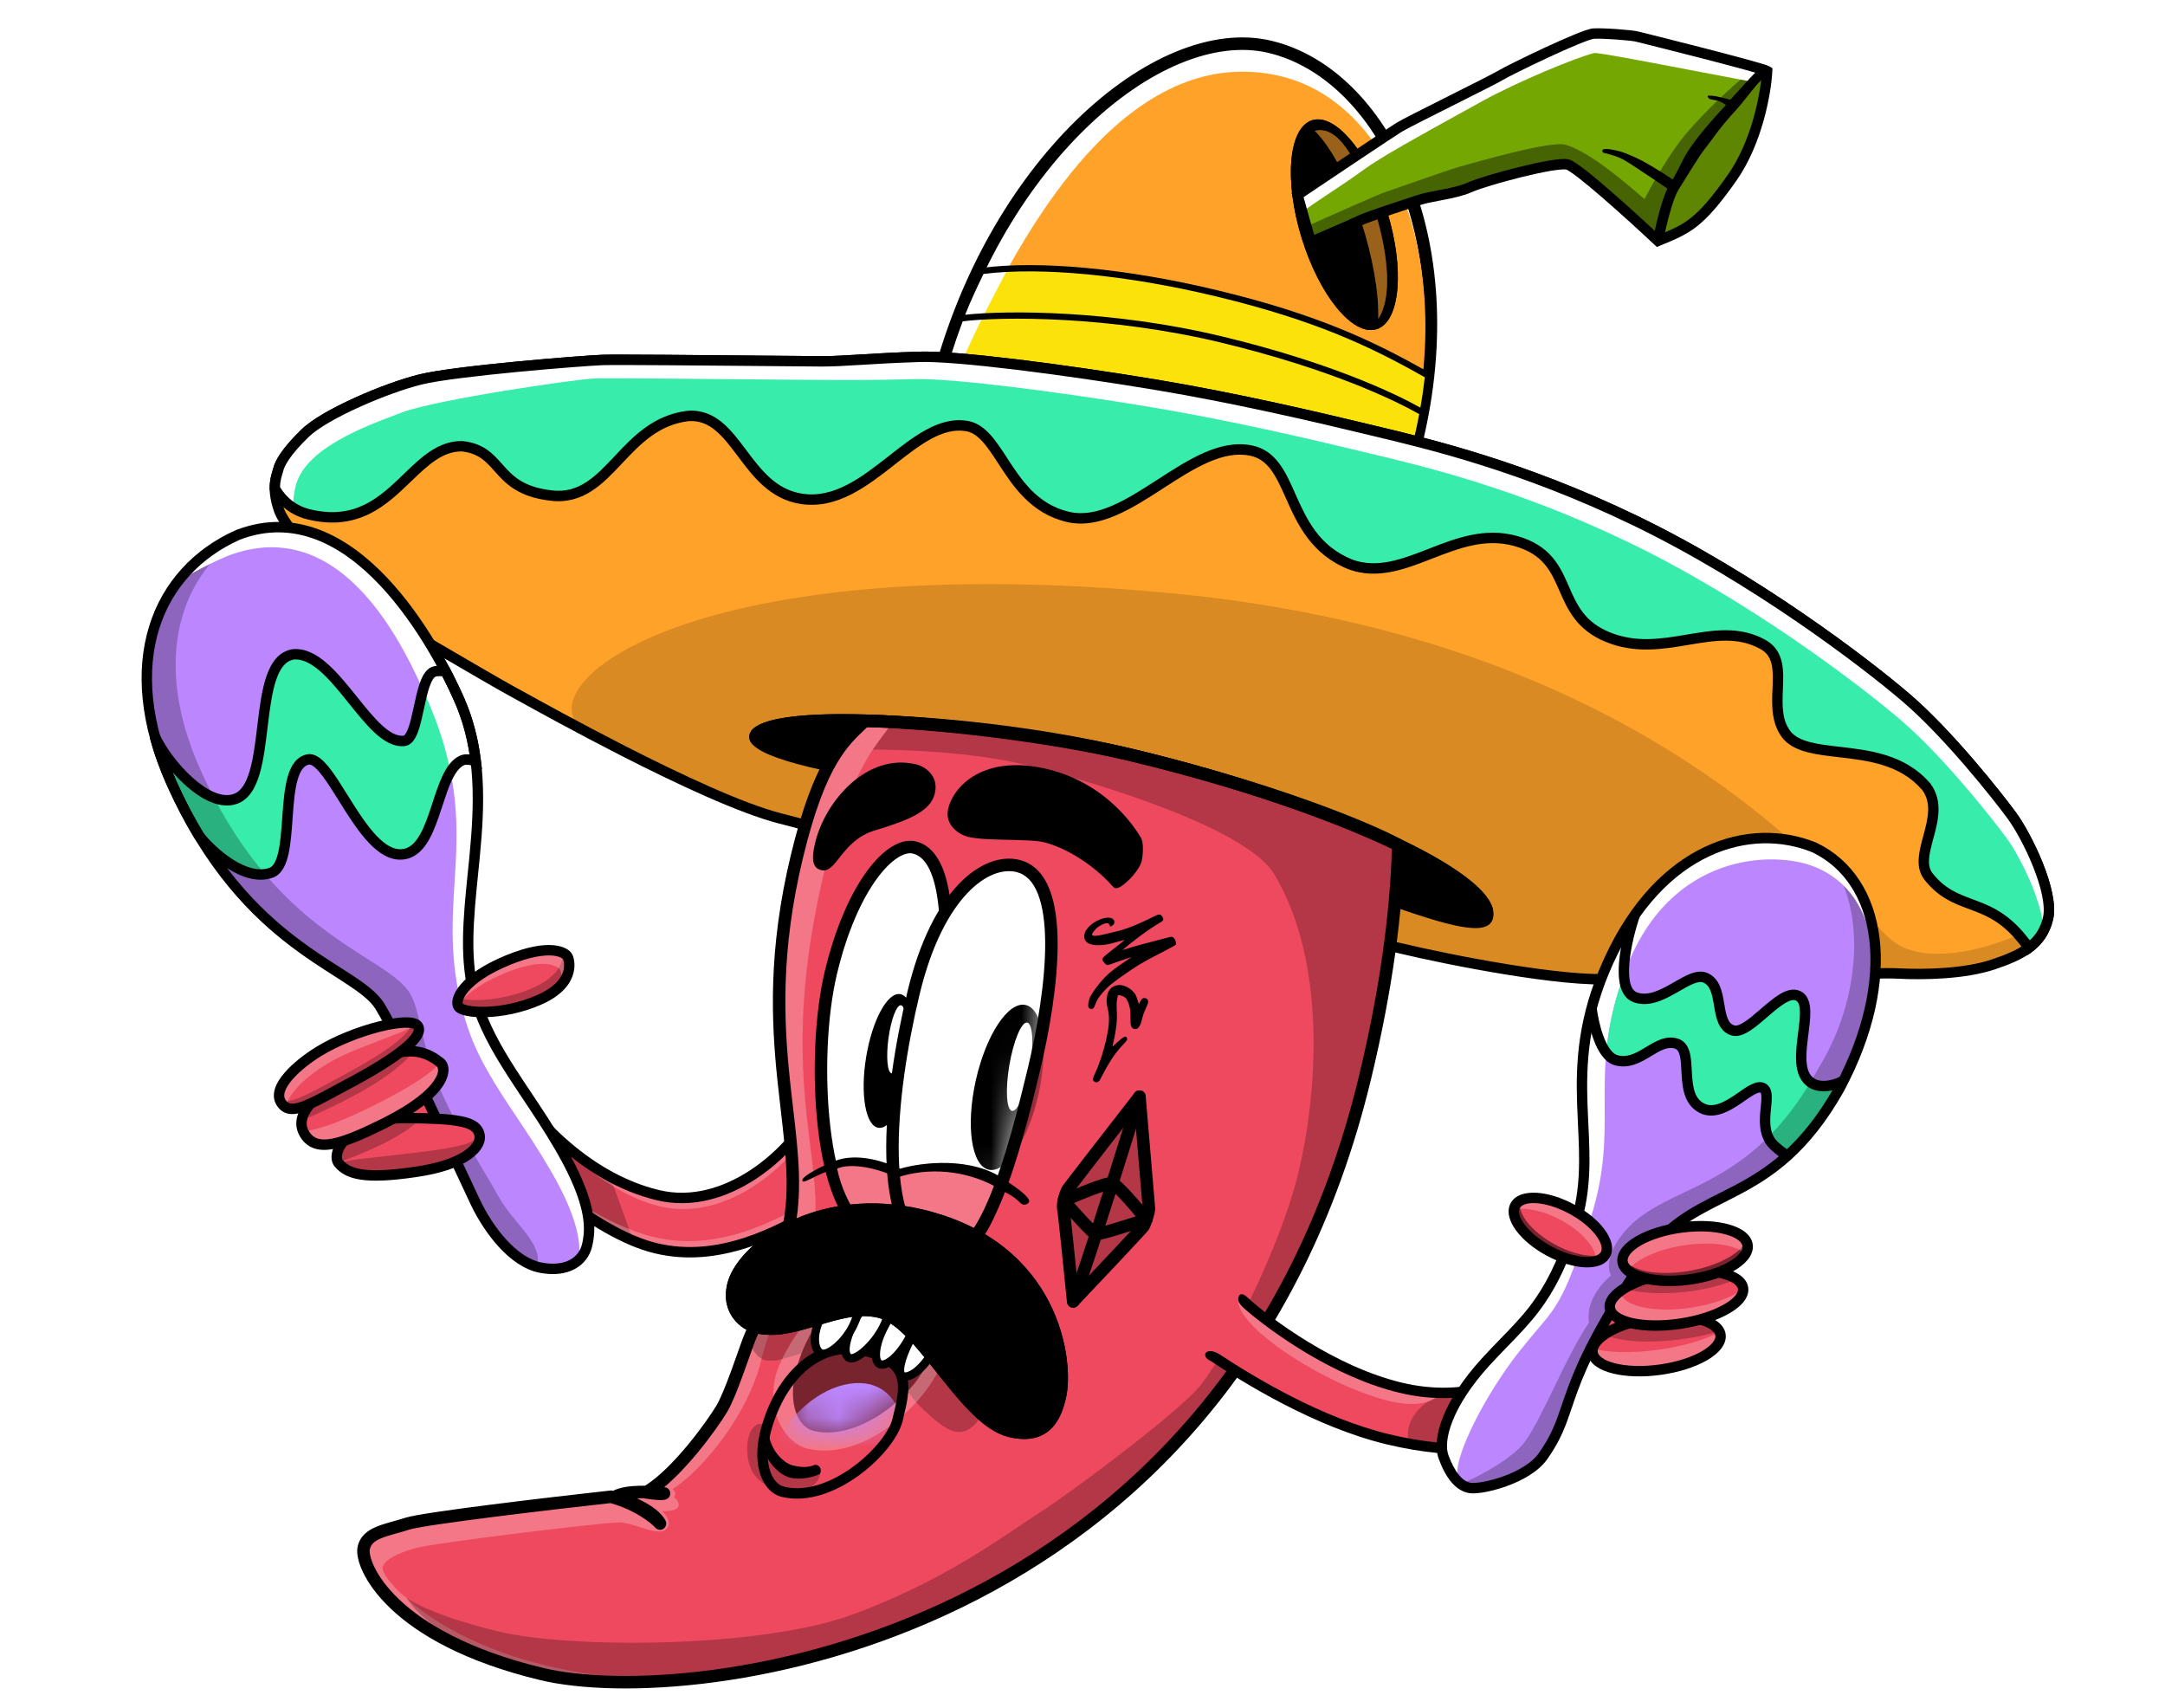 <svg width="71" height="56" viewBox="0 0 71 56" fill="none" xmlns="http://www.w3.org/2000/svg">
<mask id="mask0_9260_16269" style="mask-type:luminance" maskUnits="userSpaceOnUse" x="0" y="0" width="71" height="56">
<path d="M70.933 0H0V56H70.933V0Z" fill="white"/>
</mask>
<g mask="url(#mask0_9260_16269)">
<path d="M41.654 1.537C37.981 0.654 32.462 5.405 30.673 12.845L46.13 15.824L46.458 14.462C48.063 7.786 45.327 2.42 41.654 1.537Z" fill="white"/>
<path fill-rule="evenodd" clip-rule="evenodd" d="M30.923 12.685L45.978 15.586L46.259 14.415C47.053 11.114 46.771 8.148 45.846 5.906C44.921 3.66 43.361 2.158 41.606 1.736C39.87 1.319 37.641 2.229 35.599 4.217C33.604 6.158 31.826 9.095 30.923 12.685ZM35.315 3.923C37.397 1.896 39.764 0.872 41.702 1.338C43.62 1.799 45.265 3.422 46.224 5.749C47.185 8.08 47.468 11.135 46.656 14.51L46.283 16.062L30.424 13.006L30.475 12.797C31.378 9.042 33.223 5.959 35.315 3.923Z" fill="black"/>
<path d="M41.918 2.48C37.431 1.486 33.824 6.296 31.119 12.883L45.965 15.785L46.292 14.424C47.73 8.445 45.607 3.297 41.918 2.48Z" fill="#FFA229"/>
<path d="M46.458 14.464L46.13 15.825L30.739 12.862C30.937 12.043 31.216 11.195 31.496 10.444C31.702 9.893 31.941 9.399 32.185 8.888C34.075 8.64 36.915 8.902 39.887 9.616C43.157 10.402 44.987 11.264 46.834 12.316C46.791 12.714 46.732 13.118 46.657 13.527C46.6 13.836 46.534 14.149 46.458 14.464Z" fill="white"/>
<path d="M46.458 14.463L46.13 15.825L31.092 12.927C31.224 12.592 31.915 10.978 32.226 10.415C32.393 10.062 32.905 9.097 33.049 8.815C34.901 8.74 37.389 9.015 39.887 9.616C43.157 10.402 44.987 11.264 46.834 12.316C46.791 12.714 46.732 13.118 46.656 13.527C46.6 13.836 46.534 14.148 46.458 14.463Z" fill="#FBE20A"/>
<path fill-rule="evenodd" clip-rule="evenodd" d="M32.253 8.982C32.248 8.994 32.242 9.005 32.236 9.017C32.03 9.448 31.83 9.867 31.652 10.321C33.038 10.168 36.51 10.173 40.072 11.03C43.601 11.878 45.719 12.885 46.581 13.366C46.641 13.03 46.688 12.699 46.725 12.371C44.905 11.338 43.088 10.49 39.863 9.715C36.926 9.009 34.125 8.748 32.253 8.982ZM46.543 13.579C45.74 13.124 43.624 12.095 40.024 11.229C36.388 10.355 32.85 10.375 31.57 10.537C31.31 11.238 31.053 12.02 30.864 12.781L46.054 15.705L46.359 14.439C46.428 14.15 46.489 13.863 46.543 13.579ZM32.172 8.786C34.079 8.535 36.933 8.799 39.911 9.515C43.191 10.304 45.03 11.17 46.885 12.226L46.943 12.259L46.936 12.326C46.892 12.726 46.833 13.133 46.757 13.545C46.7 13.856 46.633 14.169 46.557 14.486L46.207 15.943L30.615 12.942L30.64 12.838C30.839 12.013 31.119 11.16 31.4 10.408C31.596 9.883 31.822 9.41 32.051 8.93C32.065 8.901 32.079 8.872 32.093 8.843L32.117 8.793L32.172 8.786Z" fill="black"/>
<path d="M45.488 6.931C46.072 8.823 45.918 10.553 45.144 10.794C44.371 11.035 43.271 9.697 42.687 7.805C42.104 5.913 42.258 4.183 43.031 3.942C43.805 3.701 44.905 5.039 45.488 6.931Z" fill="black"/>
<path fill-rule="evenodd" clip-rule="evenodd" d="M45.418 9.446C45.475 8.812 45.378 7.961 45.098 7.053C44.818 6.145 44.419 5.388 44.016 4.898C43.814 4.652 43.624 4.489 43.463 4.401C43.304 4.314 43.207 4.316 43.152 4.334C43.097 4.351 43.016 4.404 42.934 4.566C42.851 4.73 42.786 4.972 42.758 5.29C42.701 5.924 42.798 6.775 43.078 7.683C43.358 8.591 43.757 9.348 44.16 9.838C44.362 10.084 44.552 10.247 44.713 10.335C44.871 10.422 44.969 10.42 45.024 10.403C45.079 10.385 45.16 10.332 45.242 10.17C45.325 10.006 45.39 9.764 45.418 9.446ZM45.144 10.794C45.918 10.553 46.072 8.823 45.488 6.931C44.905 5.039 43.805 3.701 43.031 3.942C42.258 4.183 42.104 5.913 42.687 7.805C43.271 9.697 44.371 11.035 45.144 10.794Z" fill="black"/>
<path fill-rule="evenodd" clip-rule="evenodd" d="M45.2 10.449C45.226 9.604 45.02 8.436 44.649 7.282C44.25 5.922 43.681 4.858 43.122 4.291C43.848 4.111 44.462 5.073 45.094 6.931C45.557 8.432 45.638 9.805 45.2 10.449Z" fill="#FFA229"/>
<path fill-rule="evenodd" clip-rule="evenodd" d="M45.2 10.449C45.226 9.604 45.02 8.436 44.649 7.282C44.25 5.922 43.681 4.858 43.122 4.291C43.848 4.111 44.462 5.073 45.094 6.931C45.557 8.432 45.638 9.805 45.2 10.449Z" fill="black" fill-opacity="0.4"/>
<path d="M42.552 6.391C43.554 5.718 45.623 4.333 45.887 4.171C46.215 3.969 48.913 2.65 49.2 2.473C49.488 2.296 51.906 1.121 52.261 1.101C52.616 1.081 53.508 1.155 53.674 1.195C53.839 1.235 57.769 2.215 57.952 2.329C57.919 3 57.641 4.643 56.792 5.844C55.736 7.338 55.348 7.497 54.389 7.891L54.373 7.898C53.515 7.095 51.722 5.469 51.404 5.392C51.007 5.297 48.725 5.907 48.215 6.136C47.705 6.365 46.995 6.405 46.501 6.567C46.007 6.73 44.829 7.114 44.59 7.232C44.4 7.327 43.441 7.741 42.986 7.936L42.552 6.391Z" fill="#75A702"/>
<path fill-rule="evenodd" clip-rule="evenodd" d="M45.887 4.171C45.623 4.333 43.554 5.718 42.552 6.391L42.711 6.956C42.837 6.84 43.189 6.607 43.593 6.339C43.966 6.092 44.382 5.816 44.709 5.574C45.275 5.156 46.62 4.415 47.87 3.726C48.124 3.586 48.374 3.448 48.613 3.316C49.744 2.688 51.726 1.868 52.283 1.739C52.39 1.714 54.229 2.066 55.866 2.379C56.496 2.5 57.096 2.614 57.556 2.7L57.952 2.329C57.769 2.215 53.839 1.235 53.674 1.195C53.508 1.155 52.616 1.081 52.261 1.101C51.906 1.121 49.488 2.296 49.2 2.473C49.061 2.559 48.359 2.911 47.634 3.275C46.858 3.664 46.056 4.067 45.887 4.171Z" fill="white"/>
<path d="M54.389 7.893C55.348 7.499 55.736 7.339 56.792 5.846C57.479 4.874 57.831 3.566 57.904 2.811C57.922 2.63 57.879 2.348 57.879 2.348C57.51 2.716 57.224 3.019 56.896 3.376C56.663 3.63 56.447 3.891 56.322 4.011C56.003 4.321 55.188 5.671 54.903 6.129C54.675 6.496 54.454 7.462 54.373 7.899L54.389 7.893Z" fill="black" fill-opacity="0.2"/>
<path d="M54.903 6.129C54.675 6.496 54.454 7.462 54.373 7.899C53.515 7.095 51.722 5.47 51.404 5.393C51.007 5.298 48.725 5.908 48.215 6.137C47.705 6.366 46.995 6.406 46.501 6.568C46.007 6.73 44.829 7.115 44.59 7.233C44.4 7.328 43.441 7.742 42.986 7.937L42.842 7.423C43.634 7.07 45.257 6.353 45.408 6.306C45.598 6.246 47.475 5.573 47.887 5.461C48.299 5.349 50.861 4.595 51.349 4.748C51.838 4.9 52.543 5.316 53.932 6.528C54.154 6.09 54.736 5.049 55.285 4.394C55.972 3.575 56.948 2.72 57.079 2.611C57.25 2.644 57.41 2.674 57.556 2.701C57.342 2.917 57.103 3.175 56.887 3.411C56.654 3.664 56.447 3.891 56.323 4.011C56.003 4.321 55.188 5.671 54.903 6.129Z" fill="black" fill-opacity="0.4"/>
<path fill-rule="evenodd" clip-rule="evenodd" d="M54.561 7.821C54.506 7.844 54.448 7.867 54.389 7.891L54.373 7.898C54.326 7.855 54.277 7.809 54.226 7.761C54.27 7.541 54.337 7.238 54.419 6.942C54.493 6.671 54.583 6.39 54.681 6.182C54.458 6.029 54.166 5.835 53.865 5.635C53.836 5.616 53.806 5.596 53.776 5.576C53.75 5.559 53.722 5.54 53.694 5.521C53.501 5.393 53.267 5.236 53.104 5.169C52.914 5.09 52.715 5.04 52.583 5.008C52.542 4.998 52.534 4.915 52.573 4.901C52.688 4.858 52.937 4.918 53.086 4.954C53.303 5.006 53.694 5.184 53.907 5.301C54.258 5.495 54.601 5.714 54.853 5.886C54.94 5.745 55.013 5.597 55.087 5.449C55.168 5.287 55.249 5.124 55.348 4.97C55.685 4.447 56.178 3.901 56.599 3.444C56.438 3.323 56.357 3.307 56.219 3.28C56.18 3.272 56.137 3.263 56.086 3.251C56.038 3.239 55.949 3.135 56.044 3.135C56.198 3.136 56.304 3.161 56.416 3.189C56.462 3.201 56.511 3.212 56.559 3.223C56.626 3.238 56.691 3.253 56.746 3.269C56.837 3.171 56.932 3.065 57.028 2.959C57.27 2.689 57.518 2.413 57.706 2.244C57.84 2.285 57.928 2.314 57.952 2.329C57.95 2.367 57.947 2.408 57.944 2.451C57.707 2.648 57.509 2.9 57.312 3.15C57.193 3.301 57.075 3.451 56.95 3.588C56.677 3.884 56.404 4.207 56.17 4.536C56.123 4.602 56.065 4.678 56.004 4.758C55.904 4.888 55.795 5.029 55.709 5.163C55.5 5.488 55.327 5.767 55.176 6.011C55.126 6.091 55.083 6.162 55.047 6.219C54.948 6.378 54.841 6.689 54.747 7.032C54.669 7.316 54.603 7.608 54.561 7.821Z" fill="black"/>
<path fill-rule="evenodd" clip-rule="evenodd" d="M53.026 1.297C52.738 1.276 52.436 1.263 52.27 1.272C52.252 1.273 52.197 1.286 52.094 1.321C51.998 1.354 51.877 1.401 51.738 1.458C51.46 1.572 51.118 1.725 50.777 1.884C50.089 2.204 49.423 2.537 49.289 2.62C49.144 2.709 48.444 3.06 47.731 3.418C47.699 3.434 47.667 3.45 47.635 3.466C46.877 3.846 46.132 4.221 45.975 4.317C45.725 4.471 43.786 5.769 42.75 6.465L43.097 7.703C43.589 7.492 44.351 7.161 44.515 7.08C44.647 7.015 45.015 6.885 45.395 6.755C45.744 6.637 46.118 6.514 46.37 6.432C46.397 6.422 46.423 6.414 46.448 6.406C46.666 6.334 46.924 6.285 47.176 6.237C47.224 6.228 47.272 6.219 47.319 6.21C47.623 6.151 47.91 6.087 48.145 5.981C48.416 5.86 49.128 5.647 49.811 5.478C50.156 5.392 50.498 5.317 50.782 5.269C50.923 5.244 51.053 5.227 51.161 5.218C51.264 5.21 51.366 5.208 51.444 5.227C51.517 5.244 51.602 5.295 51.681 5.347C51.768 5.404 51.871 5.48 51.986 5.569C52.216 5.747 52.499 5.985 52.797 6.244C53.359 6.731 53.98 7.299 54.409 7.699C54.842 7.521 55.138 7.392 55.443 7.151C55.774 6.891 56.125 6.494 56.653 5.747C57.428 4.65 57.716 3.161 57.774 2.445C57.745 2.435 57.712 2.425 57.673 2.413C57.55 2.376 57.383 2.329 57.185 2.275C56.789 2.167 56.277 2.032 55.764 1.9C54.738 1.636 53.715 1.381 53.634 1.362C53.567 1.346 53.318 1.318 53.026 1.297ZM53.051 0.956C53.335 0.977 53.615 1.006 53.714 1.03C53.798 1.05 54.823 1.305 55.849 1.569C56.362 1.702 56.877 1.836 57.275 1.945C57.474 2 57.645 2.048 57.772 2.086C57.836 2.106 57.889 2.123 57.932 2.137C57.966 2.149 58.011 2.166 58.042 2.185L58.127 2.238L58.122 2.338C58.088 3.026 57.806 4.706 56.931 5.944C56.397 6.698 56.024 7.128 55.653 7.42C55.288 7.707 54.932 7.853 54.463 8.046L54.336 8.098L54.256 8.024C53.829 7.623 53.168 7.017 52.575 6.503C52.278 6.245 52 6.012 51.777 5.839C51.666 5.752 51.57 5.683 51.494 5.633C51.456 5.608 51.425 5.589 51.401 5.576C51.377 5.564 51.366 5.56 51.364 5.559C51.364 5.559 51.364 5.559 51.364 5.559C51.343 5.554 51.287 5.551 51.187 5.559C51.093 5.566 50.975 5.582 50.838 5.605C50.566 5.652 50.232 5.725 49.892 5.809C49.208 5.979 48.523 6.186 48.284 6.293C48.009 6.416 47.686 6.486 47.384 6.545C47.333 6.555 47.282 6.565 47.233 6.574C46.98 6.622 46.749 6.666 46.553 6.73C46.529 6.738 46.503 6.747 46.475 6.756C46.224 6.839 45.851 6.961 45.504 7.079C45.112 7.212 44.772 7.333 44.666 7.386C44.469 7.484 43.505 7.9 43.053 8.094L42.874 8.17L42.355 6.319L42.458 6.25C43.457 5.579 45.531 4.19 45.798 4.026C45.971 3.92 46.738 3.535 47.483 3.161L47.533 3.136C48.273 2.764 48.979 2.41 49.112 2.329C49.266 2.234 49.952 1.892 50.634 1.574C50.978 1.415 51.325 1.259 51.609 1.142C51.751 1.083 51.879 1.034 51.985 0.998C52.083 0.964 52.181 0.935 52.252 0.931C52.441 0.921 52.763 0.935 53.051 0.956Z" fill="black"/>
<path d="M30.143 11.7C31.385 11.661 34.874 12.112 37.871 12.609C40.561 13.055 43.274 13.697 44.704 14.041C46.491 14.471 49.684 15.168 53.605 17.06C57.526 18.951 61.166 21.724 62.529 22.895C63.893 24.066 65.478 26.063 65.979 26.746C66.48 27.428 67.371 29.259 67.163 30.122C66.955 30.986 66.281 31.316 65.367 31.623C64.453 31.93 63.148 31.968 62.215 31.919C61.281 31.87 58.6 32.104 58.202 32.008C57.805 31.913 54.396 31.971 52.861 32.094C51.326 32.217 47.579 31.492 45.858 31.078C44.138 30.664 41.247 30.602 39.559 30.196C37.871 29.79 33.878 29.216 32.496 28.849C31.114 28.482 28.167 27.492 25.593 26.838C23.02 26.184 17.321 22.951 16.732 22.634C16.143 22.317 12.401 20.117 12.003 19.881C11.604 19.645 9.424 17.504 9.153 16.736C8.883 15.969 9.078 15.594 9.126 15.395C9.174 15.195 9.369 14.82 10.008 14.201C10.647 13.582 12.638 12.726 13.792 12.441C14.945 12.156 19.121 11.825 19.757 11.802C20.392 11.779 26.222 11.846 26.957 11.847C27.692 11.848 28.592 11.748 30.143 11.7Z" fill="#FFA229"/>
<path d="M32.496 28.849C31.115 28.482 28.167 27.492 25.593 26.838C24.029 26.441 21.311 25.09 19.286 24.021C16.918 22.736 22.209 17.908 38.431 19.454C54.653 21.001 60.681 29.71 62.024 30.819C63.368 31.928 66.35 30.735 67.163 30.122C66.955 30.986 66.281 31.316 65.367 31.623C64.453 31.93 63.148 31.968 62.215 31.919C61.281 31.87 58.6 32.104 58.203 32.008C57.805 31.913 54.396 31.971 52.861 32.094C51.326 32.217 47.579 31.492 45.858 31.078C44.138 30.664 41.247 30.602 39.559 30.196C37.871 29.79 33.879 29.217 32.496 28.849Z" fill="black" fill-opacity="0.15"/>
<path fill-rule="evenodd" clip-rule="evenodd" d="M45.09 13.959C46.929 14.397 49.983 15.124 53.679 16.907C57.617 18.806 61.269 21.588 62.64 22.766C64.019 23.95 65.614 25.96 66.117 26.645C66.377 27.001 66.731 27.642 66.995 28.303C67.127 28.635 67.238 28.976 67.303 29.293C67.367 29.606 67.389 29.911 67.328 30.163C67.097 31.124 66.335 31.478 65.421 31.786C64.475 32.103 63.144 32.139 62.206 32.09C61.771 32.068 60.94 32.108 60.134 32.147L60.016 32.153C59.597 32.173 59.194 32.192 58.87 32.2C58.707 32.203 58.563 32.205 58.446 32.202C58.334 32.199 58.232 32.192 58.163 32.175C58.13 32.167 58.049 32.158 57.912 32.151C57.781 32.144 57.612 32.139 57.413 32.136C57.016 32.13 56.507 32.132 55.961 32.141C54.868 32.159 53.636 32.204 52.874 32.265C52.083 32.329 50.744 32.174 49.402 31.957C48.054 31.739 46.683 31.453 45.819 31.245C44.972 31.041 43.831 30.923 42.679 30.805L42.653 30.802C41.517 30.685 40.37 30.567 39.519 30.363C38.707 30.167 37.352 29.932 36.006 29.698L35.884 29.677C34.506 29.438 33.153 29.201 32.453 29.015C31.907 28.87 31.12 28.629 30.213 28.351C29.964 28.275 29.706 28.196 29.442 28.115C28.211 27.74 26.834 27.33 25.551 27.004C24.243 26.672 22.158 25.691 20.341 24.763C18.862 24.007 17.544 23.279 16.945 22.947C16.806 22.87 16.706 22.815 16.651 22.785C16.058 22.466 12.313 20.264 11.916 20.029C11.798 19.959 11.573 19.767 11.312 19.524C11.044 19.276 10.724 18.959 10.407 18.627C10.091 18.294 9.776 17.943 9.523 17.626C9.275 17.314 9.071 17.016 8.993 16.794C8.85 16.389 8.827 16.078 8.851 15.837C8.868 15.661 8.914 15.511 8.941 15.421C8.95 15.393 8.956 15.371 8.96 15.355C9.02 15.108 9.244 14.705 9.89 14.079C10.232 13.747 10.915 13.368 11.637 13.041C12.365 12.711 13.162 12.421 13.751 12.276C14.343 12.13 15.689 11.975 16.953 11.854C18.22 11.733 19.427 11.644 19.751 11.632C20.194 11.616 23.131 11.643 25.137 11.662C26.027 11.67 26.734 11.677 26.958 11.677C27.319 11.678 27.722 11.653 28.234 11.622L28.234 11.622C28.745 11.591 29.36 11.554 30.139 11.53C30.774 11.51 31.969 11.615 33.37 11.785C34.775 11.955 36.399 12.193 37.9 12.441C40.596 12.889 43.314 13.532 44.744 13.876C44.854 13.902 44.969 13.93 45.09 13.959ZM45.01 14.291C44.889 14.262 44.774 14.235 44.664 14.208C43.234 13.864 40.526 13.223 37.843 12.778C36.347 12.53 34.728 12.294 33.328 12.124C31.925 11.954 30.754 11.852 30.149 11.871C29.375 11.895 28.765 11.932 28.254 11.963L28.25 11.963C27.743 11.994 27.33 12.019 26.957 12.019C26.726 12.018 26.003 12.012 25.098 12.003C23.095 11.985 20.198 11.958 19.762 11.974C19.45 11.985 18.252 12.073 16.984 12.194C15.713 12.316 14.394 12.469 13.832 12.607C13.268 12.747 12.492 13.028 11.777 13.352C11.055 13.679 10.422 14.038 10.126 14.325C9.494 14.937 9.328 15.284 9.291 15.435C9.281 15.476 9.269 15.515 9.257 15.554C9.231 15.641 9.203 15.732 9.189 15.869C9.171 16.057 9.186 16.318 9.314 16.68C9.371 16.842 9.54 17.099 9.79 17.412C10.034 17.719 10.341 18.062 10.653 18.391C10.966 18.719 11.281 19.03 11.543 19.273C11.811 19.522 12.009 19.687 12.09 19.735C12.49 19.972 16.228 22.169 16.813 22.485C16.87 22.515 16.972 22.572 17.114 22.651C17.717 22.984 19.024 23.707 20.496 24.458C22.319 25.389 24.37 26.352 25.636 26.673C26.926 27.001 28.31 27.413 29.541 27.788C29.808 27.87 30.068 27.949 30.318 28.026C31.224 28.303 32.002 28.542 32.54 28.685C33.222 28.866 34.556 29.1 35.943 29.34L36.074 29.363C37.412 29.596 38.776 29.833 39.599 30.031C40.428 30.23 41.557 30.346 42.707 30.464L42.714 30.465C43.859 30.583 45.025 30.703 45.898 30.913C46.755 31.119 48.117 31.403 49.457 31.62C50.802 31.838 52.103 31.985 52.847 31.925C53.62 31.863 54.861 31.817 55.956 31.8C56.504 31.791 57.017 31.788 57.419 31.794C57.62 31.797 57.794 31.802 57.931 31.81C58.063 31.817 58.175 31.827 58.242 31.843C58.273 31.85 58.342 31.857 58.455 31.86C58.564 31.863 58.702 31.862 58.862 31.858C59.181 31.85 59.581 31.832 60 31.811L60.132 31.805C60.926 31.767 61.772 31.726 62.224 31.749C63.153 31.798 64.43 31.759 65.313 31.462C66.227 31.155 66.813 30.85 66.997 30.084C67.041 29.903 67.029 29.656 66.969 29.362C66.91 29.071 66.806 28.75 66.679 28.431C66.424 27.79 66.082 27.175 65.842 26.848C65.343 26.168 63.767 24.184 62.419 23.025C61.062 21.86 57.435 19.098 53.531 17.215C49.869 15.448 46.845 14.728 45.01 14.291Z" fill="black"/>
<path fill-rule="evenodd" clip-rule="evenodd" d="M9.013 16.017C9.252 16.43 9.613 16.741 10.137 16.867C11.719 17.248 12.581 16.416 13.364 15.661C13.924 15.121 14.443 14.621 15.156 14.631C15.78 14.701 16.048 15.002 16.339 15.328C16.682 15.714 17.057 16.135 18.092 16.25C19.069 16.359 19.653 15.739 20.28 15.074C20.878 14.439 21.515 13.762 22.571 13.638C23.378 13.584 23.839 14.198 24.334 14.858C24.821 15.507 25.341 16.201 26.259 16.352C27.398 16.54 28.351 15.793 29.257 15.083C30.064 14.449 30.834 13.846 31.665 13.963C32.179 14.024 32.504 14.524 32.88 15.104C33.352 15.83 33.905 16.68 35.009 16.945C36.014 17.187 37.039 16.524 38.062 15.863C39.06 15.218 40.055 14.574 41.027 14.773C41.725 14.916 42.004 15.543 42.324 16.261C42.692 17.089 43.115 18.038 44.294 18.51C45.18 18.828 46.029 18.498 46.907 18.156C47.786 17.814 48.695 17.46 49.697 17.736C50.736 18.023 51.013 18.655 51.297 19.304C51.561 19.906 51.831 20.521 52.72 20.887C53.634 21.264 54.507 21.117 55.345 20.976C56.202 20.832 57.021 20.694 57.808 21.127C58.347 21.424 58.324 21.988 58.299 22.59C58.276 23.128 58.252 23.697 58.626 24.134C58.97 24.501 59.6 24.574 60.315 24.657C61.278 24.768 62.394 24.896 63.164 25.788C63.55 26.296 63.388 26.896 63.237 27.454C63.108 27.935 62.986 28.385 63.229 28.72C63.674 29.29 64.139 29.463 64.629 29.645C65.141 29.835 65.68 30.035 66.251 30.711C66.356 30.834 66.45 30.957 66.535 31.077C66.841 30.849 67.06 30.552 67.163 30.122C67.371 29.259 66.48 27.428 65.979 26.746C65.478 26.063 63.893 24.066 62.529 22.895C61.166 21.724 57.526 18.951 53.605 17.06C49.926 15.285 46.887 14.561 45.05 14.124C44.93 14.095 44.814 14.068 44.704 14.041C43.274 13.697 40.561 13.055 37.872 12.609C34.874 12.112 31.385 11.661 30.144 11.7C29.368 11.724 28.755 11.761 28.244 11.792C27.734 11.823 27.325 11.848 26.958 11.847C26.73 11.847 26.016 11.84 25.118 11.832C23.113 11.813 20.196 11.786 19.757 11.802C19.121 11.825 14.946 12.156 13.792 12.441C12.638 12.726 10.647 13.582 10.008 14.201C9.369 14.82 9.174 15.195 9.126 15.395C9.119 15.422 9.11 15.453 9.099 15.488C9.062 15.609 9.011 15.777 9.013 16.017Z" fill="#38ECAB"/>
<path fill-rule="evenodd" clip-rule="evenodd" d="M30.144 11.7C31.385 11.661 34.874 12.112 37.872 12.609C40.561 13.055 43.274 13.697 44.704 14.041C44.814 14.068 44.93 14.095 45.05 14.124C46.887 14.561 49.926 15.285 53.605 17.06C57.526 18.951 61.166 21.724 62.53 22.895C63.893 24.066 65.478 26.063 65.98 26.746C66.481 27.428 67.371 29.259 67.163 30.122C67.128 30.27 67.079 30.401 67.018 30.52C66.994 29.583 66.247 28.082 65.803 27.478C65.302 26.795 63.717 24.798 62.354 23.627C60.99 22.456 57.35 19.683 53.429 17.792C49.75 16.017 46.712 15.293 44.874 14.856C44.754 14.827 44.638 14.799 44.528 14.773C43.098 14.429 40.385 13.787 37.696 13.341C34.698 12.844 31.209 12.393 29.968 12.431C28.742 12.47 27.506 12.461 26.678 12.455C26.458 12.453 26.267 12.452 26.112 12.452C25.881 12.451 25.204 12.445 24.365 12.437H24.364C22.537 12.419 19.941 12.394 19.506 12.409C18.87 12.432 14.294 13.104 13.181 13.524C13.146 13.537 13.11 13.551 13.073 13.565C11.871 14.018 9.986 14.728 9.692 15.952C9.637 16.18 9.61 16.403 9.616 16.653C9.36 16.494 9.163 16.276 9.013 16.017C9.013 15.993 9.013 15.968 9.014 15.945C9.021 15.743 9.066 15.596 9.099 15.488C9.11 15.453 9.119 15.422 9.126 15.395C9.174 15.195 9.369 14.82 10.008 14.201C10.647 13.582 12.638 12.726 13.792 12.441C14.946 12.156 19.121 11.825 19.757 11.802C20.196 11.786 23.113 11.813 25.118 11.832L25.118 11.832C26.016 11.84 26.73 11.847 26.958 11.847C27.325 11.848 27.734 11.823 28.244 11.792C28.308 11.788 28.374 11.784 28.441 11.78C28.911 11.752 29.465 11.721 30.144 11.7Z" fill="white"/>
<path fill-rule="evenodd" clip-rule="evenodd" d="M53.531 17.215C49.869 15.448 46.845 14.728 45.011 14.291C44.89 14.262 44.774 14.235 44.664 14.208C43.235 13.864 40.527 13.223 37.843 12.778C36.347 12.53 34.728 12.294 33.328 12.124C31.925 11.954 30.755 11.852 30.149 11.871C29.375 11.895 28.765 11.932 28.254 11.963L28.25 11.963C27.743 11.994 27.33 12.019 26.957 12.019C26.729 12.018 26.014 12.012 25.118 12.003L25.116 12.003C23.107 11.985 20.197 11.958 19.762 11.974C19.45 11.985 18.252 12.073 16.985 12.194C15.713 12.316 14.394 12.469 13.832 12.607C13.268 12.747 12.492 13.028 11.777 13.352C11.055 13.679 10.422 14.038 10.126 14.325C9.494 14.937 9.328 15.284 9.291 15.435C9.283 15.468 9.273 15.503 9.263 15.535L9.262 15.538C9.229 15.647 9.188 15.782 9.183 15.971C9.402 16.328 9.72 16.592 10.177 16.702C10.929 16.883 11.499 16.775 11.975 16.538C12.458 16.297 12.851 15.92 13.246 15.539C13.254 15.531 13.263 15.523 13.271 15.515C13.81 14.995 14.375 14.45 15.158 14.461L15.167 14.461L15.175 14.462C15.514 14.5 15.764 14.602 15.969 14.743C16.167 14.88 16.319 15.049 16.46 15.208L16.466 15.215C16.638 15.408 16.804 15.593 17.047 15.747C17.288 15.899 17.615 16.026 18.111 16.081C18.992 16.18 19.519 15.634 20.156 14.958L20.168 14.945C20.759 14.317 21.434 13.6 22.552 13.469L22.556 13.469L22.56 13.469C23.016 13.438 23.374 13.599 23.678 13.849C23.971 14.091 24.22 14.423 24.463 14.746L24.47 14.756C24.963 15.414 25.446 16.046 26.287 16.184C26.81 16.27 27.296 16.144 27.768 15.902C28.245 15.659 28.696 15.306 29.152 14.949L29.159 14.944C29.558 14.631 29.962 14.314 30.372 14.092C30.785 13.868 31.223 13.729 31.687 13.794C31.997 13.832 32.241 14.002 32.448 14.223C32.651 14.439 32.833 14.719 33.018 15.002L33.023 15.011C33.499 15.743 34.018 16.532 35.048 16.78C35.502 16.889 35.97 16.797 36.462 16.586C36.956 16.375 37.456 16.052 37.97 15.72L37.977 15.716C38.471 15.396 38.979 15.068 39.486 14.846C39.998 14.622 40.527 14.497 41.061 14.607C41.46 14.688 41.738 14.911 41.953 15.2C42.162 15.479 42.318 15.83 42.474 16.181L42.479 16.192C42.848 17.022 43.248 17.907 44.355 18.351C45.17 18.643 45.956 18.344 46.846 17.998L46.865 17.99C47.731 17.653 48.685 17.281 49.742 17.572C50.292 17.724 50.651 17.971 50.91 18.274C51.161 18.568 51.31 18.908 51.449 19.227L51.453 19.236C51.715 19.834 51.962 20.392 52.785 20.73C53.648 21.085 54.474 20.95 55.318 20.808L55.341 20.804C56.18 20.663 57.051 20.517 57.89 20.978C58.209 21.154 58.364 21.414 58.431 21.706C58.495 21.982 58.481 22.293 58.469 22.584L58.469 22.598C58.446 23.148 58.432 23.643 58.752 24.021C58.893 24.169 59.099 24.267 59.374 24.338C59.65 24.409 59.974 24.446 60.334 24.488L60.356 24.49C61.305 24.6 62.479 24.735 63.293 25.677L63.296 25.681L63.3 25.685C63.736 26.261 63.554 26.935 63.409 27.471L63.401 27.499C63.336 27.744 63.278 27.96 63.263 28.155C63.249 28.345 63.277 28.495 63.365 28.618C63.778 29.146 64.202 29.305 64.688 29.485L64.689 29.486C65.208 29.678 65.781 29.891 66.381 30.602C66.446 30.679 66.508 30.756 66.566 30.832C66.772 30.643 66.92 30.406 66.997 30.084C67.041 29.903 67.029 29.656 66.969 29.362C66.91 29.071 66.806 28.75 66.679 28.431C66.424 27.79 66.082 27.175 65.842 26.848C65.343 26.168 63.767 24.184 62.419 23.025C61.062 21.86 57.435 19.098 53.531 17.215ZM45.091 13.959C46.931 14.397 49.983 15.124 53.679 16.907C57.617 18.806 61.269 21.588 62.64 22.766C64.019 23.95 65.614 25.96 66.117 26.645C66.377 27.001 66.732 27.642 66.995 28.303C67.127 28.635 67.238 28.976 67.303 29.293C67.367 29.606 67.389 29.911 67.328 30.163C67.215 30.634 66.972 30.965 66.636 31.215L66.497 31.319L66.396 31.177C66.314 31.061 66.222 30.942 66.121 30.823C65.579 30.181 65.075 29.993 64.569 29.806L64.564 29.804C64.072 29.621 63.569 29.435 63.095 28.826L63.093 28.824L63.092 28.821C62.938 28.61 62.906 28.368 62.924 28.13C62.941 27.899 63.007 27.653 63.07 27.42L63.073 27.41C63.228 26.835 63.355 26.326 63.032 25.897C62.311 25.066 61.267 24.939 60.295 24.827L60.287 24.826C59.936 24.786 59.59 24.746 59.289 24.669C58.985 24.591 58.705 24.47 58.502 24.252L58.499 24.25L58.496 24.247C58.079 23.758 58.106 23.129 58.127 22.61L58.129 22.584C58.141 22.277 58.151 22.01 58.099 21.784C58.05 21.569 57.947 21.399 57.726 21.278C56.999 20.878 56.24 20.999 55.373 21.145L55.358 21.148C54.529 21.287 53.614 21.441 52.655 21.046C51.703 20.654 51.409 19.984 51.144 19.38L51.142 19.374C50.998 19.046 50.867 18.749 50.651 18.496C50.44 18.249 50.141 18.037 49.651 17.902C48.712 17.643 47.856 17.971 46.968 18.316L46.942 18.326C46.084 18.66 45.182 19.012 44.237 18.672L44.234 18.671L44.231 18.67C42.987 18.172 42.54 17.167 42.174 16.344L42.168 16.332C42.006 15.968 41.864 15.651 41.681 15.405C41.502 15.165 41.291 15.003 40.993 14.941C40.555 14.852 40.101 14.949 39.622 15.159C39.142 15.369 38.656 15.683 38.154 16.007L38.147 16.012C37.641 16.339 37.118 16.677 36.595 16.9C36.068 17.126 35.521 17.245 34.969 17.112C33.799 16.831 33.214 15.93 32.748 15.213L32.738 15.198C32.547 14.905 32.38 14.649 32.2 14.457C32.023 14.268 31.847 14.157 31.645 14.133L31.643 14.133L31.641 14.133C31.276 14.081 30.913 14.186 30.533 14.393C30.151 14.6 29.768 14.899 29.361 15.218L29.354 15.224C28.906 15.575 28.431 15.947 27.923 16.207C27.408 16.47 26.848 16.623 26.232 16.521C25.246 16.359 24.689 15.616 24.212 14.98L24.198 14.961C23.947 14.627 23.72 14.327 23.461 14.113C23.21 13.906 22.936 13.787 22.586 13.809C21.602 13.926 21.005 14.553 20.403 15.192L20.383 15.213C19.773 15.861 19.134 16.539 18.073 16.421C17.534 16.361 17.156 16.22 16.865 16.036C16.579 15.855 16.386 15.638 16.216 15.447L16.212 15.442C16.064 15.277 15.938 15.136 15.776 15.025C15.62 14.918 15.426 14.835 15.145 14.802C14.519 14.797 14.053 15.235 13.482 15.785L13.473 15.793C13.087 16.165 12.66 16.577 12.126 16.844C11.579 17.116 10.927 17.234 10.097 17.034C9.522 16.896 9.126 16.552 8.866 16.105L8.843 16.065L8.843 16.02C8.84 15.754 8.898 15.565 8.936 15.44L8.936 15.439C8.947 15.402 8.955 15.377 8.96 15.355C9.02 15.108 9.244 14.705 9.89 14.079C10.232 13.747 10.915 13.368 11.637 13.041C12.365 12.711 13.162 12.421 13.752 12.276C14.343 12.13 15.689 11.975 16.953 11.854C18.22 11.733 19.428 11.644 19.751 11.632C20.194 11.616 23.102 11.643 25.103 11.662L25.12 11.662C26.018 11.67 26.732 11.677 26.958 11.677C27.319 11.678 27.722 11.653 28.234 11.622L28.234 11.622C28.745 11.591 29.36 11.554 30.139 11.53C30.774 11.51 31.969 11.615 33.37 11.785C34.775 11.955 36.399 12.193 37.9 12.441C40.596 12.889 43.314 13.532 44.744 13.876C44.854 13.902 44.969 13.93 45.09 13.959L45.091 13.959Z" fill="black"/>
<path d="M24.572 24.097C24.261 25.393 33.101 26.043 36.551 26.837C43.766 28.572 48.652 31.398 48.964 30.103C49.323 28.608 43.39 26.057 37.268 24.585C33.065 23.575 24.883 22.802 24.572 24.097Z" fill="black"/>
<path d="M21.573 39.187C23.857 39.736 25.943 37.708 26.491 36.645L26.903 39.59C25.788 40.201 23.756 41.469 21.505 40.928C19.453 40.434 16.918 38.068 15.849 36.932L16.629 35.293C17.299 36.438 19.091 38.59 21.573 39.187Z" fill="#EF495F"/>
<path d="M20.755 40.678C20.676 40.406 20.222 39.164 20.005 38.577C19.196 38.137 18.498 37.559 17.935 36.978C18.328 37.678 19.111 39.212 19.094 39.746C19.642 40.121 20.207 40.449 20.755 40.678Z" fill="black" fill-opacity="0.25"/>
<path fill-rule="evenodd" clip-rule="evenodd" d="M26.491 36.647C25.943 37.709 23.857 39.738 21.573 39.189C19.142 38.604 17.372 36.526 16.671 35.365C17.381 36.542 19.387 39.014 21.624 39.552C23.908 40.101 25.994 38.073 26.541 37.01L26.491 36.647ZM26.852 39.228C26.773 39.271 26.689 39.318 26.6 39.367C25.447 40.01 23.545 41.068 21.454 40.565C19.402 40.072 16.918 38.069 15.849 36.934C16.918 38.069 19.453 40.436 21.505 40.929C23.596 41.432 25.497 40.373 26.651 39.731C26.74 39.682 26.823 39.635 26.903 39.592L26.852 39.228Z" fill="white" fill-opacity="0.25"/>
<path fill-rule="evenodd" clip-rule="evenodd" d="M26.569 36.494C26.652 36.538 26.685 36.641 26.642 36.725C26.353 37.286 25.673 38.08 24.776 38.665C23.877 39.252 22.736 39.644 21.534 39.354C18.987 38.742 17.163 36.544 16.482 35.381C16.434 35.299 16.462 35.195 16.543 35.147C16.624 35.099 16.728 35.126 16.776 35.207C17.435 36.334 19.196 38.441 21.614 39.022C22.694 39.282 23.739 38.935 24.591 38.379C25.444 37.821 26.081 37.07 26.34 36.568C26.383 36.484 26.485 36.451 26.569 36.494ZM15.733 36.809C15.801 36.745 15.909 36.748 15.973 36.816C16.503 37.379 17.398 38.248 18.413 39.037C19.433 39.828 20.556 40.525 21.545 40.763C23.568 41.249 25.413 40.224 26.573 39.579C26.66 39.531 26.743 39.484 26.822 39.441C26.904 39.396 27.007 39.427 27.052 39.509C27.097 39.592 27.067 39.696 26.984 39.741C26.905 39.785 26.82 39.832 26.731 39.882C25.582 40.522 23.624 41.614 21.465 41.095C20.403 40.839 19.233 40.105 18.204 39.307C17.172 38.505 16.265 37.623 15.726 37.051C15.661 36.982 15.664 36.874 15.733 36.809Z" fill="black"/>
<path fill-rule="evenodd" clip-rule="evenodd" d="M53.651 42.931L52.394 42.629L52.043 44.09L53.3 44.392L53.651 42.931ZM14.751 35.826L13.493 35.523L13.142 36.985L14.4 37.287L14.751 35.826Z" fill="#EF495F"/>
<path d="M5.634 25.694C3.859 21.748 5.14 18.724 7.805 17.538C11.584 16.092 14.326 21.249 15.075 22.975C16.539 26.349 14.746 29.958 15.592 32.761C16.119 34.504 17.285 35.768 18.374 37.646C19.462 39.524 19.37 40.345 19.25 40.843C19.13 41.342 18.613 41.745 17.712 41.563C16.811 41.381 16.017 40.312 15.597 39.438C15.177 38.564 13.185 34.185 12.457 32.991C11.645 31.707 8.098 31.17 5.634 25.694Z" fill="#BC86FE"/>
<path d="M14.618 22.02C14.811 22.391 14.965 22.72 15.075 22.974C15.36 23.63 15.522 24.296 15.603 24.963C15.52 24.931 15.312 24.867 15.165 24.928C14.309 25.284 14.346 27.741 13.308 27.994C11.931 28.331 10.87 24.738 10.095 24.903C9.06 25.124 9.766 28.31 8.887 28.618C8.03 28.918 6.939 27.935 6.521 27.393C6.215 26.886 5.917 26.322 5.634 25.693C5.396 25.162 5.212 24.649 5.08 24.154C5.505 25.064 6.801 26.519 7.719 26.194C9.02 25.734 8.178 21.666 9.629 21.453C10.983 21.357 12.102 24.417 13.253 24.292C13.756 24.238 13.707 22.258 14.217 22.029C14.322 21.982 14.525 21.998 14.618 22.02Z" fill="#38ECAB"/>
<path fill-rule="evenodd" clip-rule="evenodd" d="M8.112 17.434C5.892 18.796 4.953 21.639 6.579 25.255C8.287 29.049 10.53 30.475 12.017 31.421C12.676 31.839 13.186 32.164 13.436 32.559C13.606 32.838 13.705 33.258 13.823 33.761C13.94 34.258 14.076 34.836 14.318 35.441C14.743 36.503 15.418 37.645 15.932 38.516C16.101 38.801 16.252 39.058 16.372 39.273C16.52 39.537 16.737 39.802 16.949 40.062C17.378 40.586 17.791 41.09 17.585 41.531C16.736 41.28 15.998 40.27 15.597 39.438C15.507 39.25 15.344 38.9 15.136 38.454C14.379 36.828 13.028 33.928 12.457 32.991C12.207 32.596 11.7 32.272 11.046 31.855C9.569 30.911 7.342 29.488 5.634 25.694C3.859 21.748 5.14 18.723 7.805 17.537C7.908 17.498 8.011 17.463 8.112 17.434Z" fill="black" fill-opacity="0.25"/>
<path fill-rule="evenodd" clip-rule="evenodd" d="M5.815 19.09C6.286 18.786 6.833 18.499 7.464 18.229C11.243 16.783 13.277 21.242 14.026 22.969C15.121 25.49 15.014 27.215 14.907 28.936C14.821 30.321 14.735 31.703 15.276 33.494C15.625 34.65 16.255 35.596 16.958 36.649C17.315 37.184 17.69 37.747 18.057 38.379C18.969 39.953 19.052 40.784 18.985 41.305C19.12 41.176 19.209 41.016 19.25 40.843C19.37 40.345 19.463 39.524 18.374 37.646C18.007 37.014 17.632 36.451 17.275 35.916C16.572 34.863 15.941 33.917 15.592 32.761C15.219 31.523 15.36 30.128 15.508 28.665C15.695 26.815 15.893 24.858 15.075 22.975C14.326 21.249 11.584 16.092 7.806 17.538C7.001 17.896 6.322 18.422 5.815 19.09Z" fill="white"/>
<path fill-rule="evenodd" clip-rule="evenodd" d="M14.424 21.829C14.51 21.83 14.597 21.841 14.658 21.855L14.733 21.873L14.768 21.942C14.964 22.316 15.119 22.648 15.231 22.906C15.524 23.58 15.689 24.262 15.772 24.942L15.807 25.224L15.542 25.123C15.508 25.11 15.447 25.09 15.382 25.08C15.313 25.07 15.261 25.073 15.23 25.086C15.079 25.149 14.944 25.318 14.814 25.595C14.703 25.832 14.609 26.118 14.51 26.42C14.496 26.464 14.481 26.509 14.466 26.554C14.353 26.897 14.229 27.255 14.063 27.544C13.897 27.833 13.674 28.082 13.348 28.161C12.92 28.266 12.538 28.057 12.217 27.756C11.895 27.453 11.6 27.024 11.332 26.607C11.251 26.479 11.172 26.353 11.096 26.231C10.917 25.945 10.752 25.679 10.594 25.467C10.482 25.317 10.382 25.206 10.295 25.139C10.206 25.07 10.156 25.066 10.13 25.071C9.972 25.105 9.847 25.256 9.757 25.58C9.669 25.895 9.634 26.306 9.602 26.741C9.599 26.779 9.597 26.817 9.594 26.855C9.566 27.245 9.537 27.647 9.467 27.975C9.429 28.156 9.376 28.326 9.296 28.465C9.216 28.605 9.103 28.724 8.943 28.78C8.438 28.957 7.892 28.75 7.448 28.466C6.997 28.178 6.605 27.783 6.386 27.499L6.38 27.491L6.375 27.483C6.065 26.969 5.765 26.399 5.479 25.764C5.237 25.226 5.05 24.704 4.916 24.2L5.234 24.082C5.436 24.515 5.852 25.088 6.328 25.51C6.565 25.721 6.81 25.888 7.043 25.983C7.277 26.078 7.485 26.097 7.663 26.034C7.903 25.949 8.074 25.686 8.198 25.244C8.313 24.838 8.373 24.337 8.436 23.819C8.44 23.783 8.444 23.747 8.449 23.712C8.515 23.165 8.588 22.603 8.741 22.164C8.892 21.728 9.145 21.353 9.605 21.285L9.611 21.284L9.617 21.284C10.023 21.255 10.391 21.464 10.716 21.745C11.043 22.029 11.355 22.41 11.65 22.777C11.669 22.801 11.688 22.825 11.707 22.848C11.985 23.195 12.248 23.522 12.507 23.763C12.789 24.025 13.025 24.146 13.235 24.123C13.237 24.123 13.254 24.121 13.285 24.083C13.316 24.043 13.35 23.98 13.384 23.889C13.453 23.706 13.508 23.46 13.566 23.191C13.568 23.181 13.57 23.171 13.572 23.161C13.627 22.908 13.685 22.639 13.761 22.417C13.8 22.302 13.847 22.191 13.906 22.099C13.964 22.008 14.042 21.922 14.147 21.874C14.235 21.835 14.343 21.828 14.424 21.829ZM14.42 22.171C14.35 22.17 14.304 22.178 14.286 22.186C14.264 22.196 14.232 22.222 14.193 22.283C14.155 22.343 14.118 22.425 14.083 22.528C14.013 22.73 13.959 22.981 13.903 23.243L13.898 23.263C13.842 23.524 13.783 23.798 13.703 24.009C13.663 24.114 13.614 24.216 13.55 24.296C13.485 24.378 13.393 24.45 13.271 24.463C12.904 24.503 12.57 24.288 12.275 24.014C11.998 23.755 11.72 23.409 11.446 23.069C11.426 23.043 11.405 23.017 11.384 22.992C11.086 22.621 10.793 22.264 10.493 22.004C10.194 21.745 9.916 21.608 9.647 21.624C9.385 21.666 9.2 21.879 9.062 22.276C8.924 22.674 8.854 23.198 8.787 23.752C8.782 23.791 8.777 23.829 8.773 23.868C8.711 24.377 8.648 24.904 8.526 25.336C8.397 25.793 8.186 26.211 7.775 26.356C7.494 26.456 7.196 26.414 6.915 26.299C6.634 26.185 6.356 25.992 6.102 25.766C5.945 25.627 5.795 25.474 5.655 25.313C5.698 25.416 5.743 25.519 5.789 25.623C6.068 26.243 6.361 26.798 6.661 27.297C6.861 27.554 7.222 27.917 7.631 28.178C8.051 28.447 8.479 28.581 8.831 28.458C8.89 28.437 8.947 28.389 9.001 28.295C9.055 28.2 9.099 28.069 9.134 27.904C9.199 27.601 9.226 27.223 9.255 26.826C9.257 26.79 9.26 26.753 9.263 26.717C9.294 26.288 9.331 25.843 9.429 25.488C9.525 25.143 9.701 24.814 10.06 24.737C10.228 24.701 10.38 24.773 10.503 24.868C10.627 24.964 10.749 25.104 10.867 25.262C11.034 25.486 11.211 25.771 11.394 26.064C11.468 26.183 11.543 26.303 11.619 26.422C11.886 26.839 12.162 27.235 12.45 27.506C12.74 27.779 13.007 27.893 13.267 27.83C13.461 27.782 13.622 27.629 13.768 27.374C13.914 27.12 14.029 26.794 14.143 26.447C14.158 26.404 14.172 26.36 14.186 26.316C14.284 26.016 14.385 25.708 14.506 25.45C14.642 25.159 14.824 24.886 15.1 24.771C15.202 24.728 15.312 24.728 15.4 24.738C15.312 24.168 15.161 23.602 14.919 23.043C14.818 22.81 14.679 22.512 14.506 22.176C14.48 22.173 14.45 22.171 14.42 22.171Z" fill="black"/>
<path fill-rule="evenodd" clip-rule="evenodd" d="M12.7 18.949C13.971 20.294 14.853 22.035 15.231 22.906C15.982 24.636 15.895 26.421 15.735 28.097C15.716 28.294 15.697 28.488 15.677 28.681C15.529 30.15 15.392 31.508 15.755 32.711C16.012 33.56 16.425 34.296 16.915 35.06C17.073 35.306 17.24 35.556 17.413 35.815C17.771 36.352 18.152 36.923 18.521 37.56C19.071 38.509 19.329 39.202 19.432 39.729C19.536 40.261 19.48 40.616 19.416 40.883C19.345 41.178 19.156 41.444 18.855 41.608C18.556 41.771 18.159 41.826 17.678 41.73C17.177 41.629 16.723 41.286 16.348 40.875C15.972 40.461 15.66 39.961 15.444 39.512C15.354 39.325 15.19 38.973 14.982 38.526C14.707 37.935 14.353 37.176 13.989 36.407C13.346 35.052 12.671 33.669 12.312 33.081C12.132 32.796 11.79 32.541 11.302 32.222C11.193 32.151 11.078 32.078 10.958 32C10.546 31.737 10.069 31.433 9.563 31.05C8.247 30.056 6.724 28.531 5.479 25.764C4.579 23.763 4.445 21.977 4.892 20.53C5.339 19.082 6.362 17.993 7.737 17.381L7.741 17.379L7.745 17.378C9.731 16.618 11.43 17.605 12.7 18.949ZM7.87 17.695C9.661 17.012 11.22 17.88 12.453 19.184C13.684 20.487 14.548 22.187 14.919 23.043C15.632 24.686 15.555 26.392 15.396 28.065C15.377 28.259 15.358 28.453 15.338 28.647C15.19 30.104 15.045 31.537 15.43 32.811C15.699 33.704 16.133 34.472 16.629 35.245C16.793 35.501 16.963 35.756 17.137 36.017C17.492 36.549 17.863 37.104 18.227 37.732C18.765 38.66 19.005 39.317 19.098 39.795C19.19 40.267 19.14 40.571 19.085 40.803C19.036 41.007 18.907 41.191 18.693 41.308C18.479 41.424 18.167 41.48 17.746 41.395C17.346 41.314 16.953 41.031 16.6 40.644C16.25 40.26 15.955 39.788 15.751 39.363C15.66 39.175 15.498 38.826 15.291 38.382C15.016 37.792 14.664 37.035 14.296 36.26C13.656 34.91 12.972 33.508 12.602 32.901L12.601 32.9L12.6 32.899C12.375 32.542 11.969 32.249 11.488 31.936C11.375 31.862 11.257 31.786 11.134 31.708C10.724 31.446 10.262 31.151 9.768 30.777C8.491 29.813 7.008 28.332 5.789 25.623C4.915 23.678 4.801 21.979 5.217 20.631C5.632 19.285 6.581 18.27 7.87 17.695Z" fill="black"/>
<path d="M26.132 28.093C26.899 24.904 27.686 24.25 28.366 23.605C29.762 23.625 33.447 23.878 37.021 24.738C41.892 25.909 44.94 27.204 45.855 27.705C45.797 29.9 45.465 32.423 44.77 35.315C40.298 53.915 22.727 56.084 17.763 54.891C12.799 53.697 11.83 51.321 11.925 50.782C12.019 50.242 12.663 50.186 13.346 49.964C13.893 49.786 18.034 49.299 20.036 49.078C20.903 49.315 21.47 49.762 21.645 49.957C21.437 49.541 20.579 49.197 20.176 49.077C20.419 48.942 20.838 48.912 21.21 48.923C22.224 48.315 23.379 46.681 23.67 46.192C23.963 45.701 24.382 44.396 24.568 43.914C24.754 43.431 25.397 42.216 25.82 40.455C26.571 37.333 24.327 35.599 26.132 28.093Z" fill="#EF495F"/>
<path d="M26.132 28.092C26.872 25.015 27.631 24.299 28.295 23.673L28.295 23.672C28.319 23.65 28.343 23.628 28.366 23.605C28.619 23.609 28.948 23.62 29.338 23.641C29.276 23.665 28.835 24.277 28.622 24.581C28.301 25.042 27.536 26.477 27.044 28.523C25.99 32.906 26.323 35.58 26.575 37.6C26.728 38.825 26.851 39.809 26.615 40.787C26.401 41.681 26.115 42.137 25.823 42.603C25.518 43.09 25.207 43.587 24.962 44.606C24.547 46.333 23.092 48.161 22.057 48.826C22.115 48.875 22.205 48.995 22.1 49.083C22.283 49.243 22.461 49.563 21.708 49.55C21.843 49.665 22.061 49.944 21.845 50.145C21.681 50.297 21.337 50.187 20.983 50.074C20.752 50 20.516 49.925 20.323 49.92C19.836 49.908 14.21 50.593 13.609 50.765C13.008 50.937 12.605 51.156 12.549 51.388C12.493 51.621 13.167 52.31 13.325 52.383C13.772 52.854 15.28 53.95 17.736 54.568C19.779 55.083 21.521 55.127 22.453 55.065C22.605 55.051 22.758 55.035 22.914 55.017C22.796 55.036 22.641 55.052 22.453 55.065C20.478 55.248 18.829 55.147 17.763 54.891C12.799 53.697 11.83 51.321 11.925 50.782C12.001 50.348 12.432 50.227 12.954 50.08C13.081 50.044 13.213 50.007 13.346 49.964C13.893 49.786 18.034 49.299 20.036 49.078C20.903 49.315 21.47 49.762 21.645 49.957C21.437 49.541 20.579 49.197 20.176 49.077C20.419 48.942 20.838 48.912 21.21 48.923C22.224 48.315 23.379 46.681 23.67 46.192C23.886 45.831 24.17 45.028 24.379 44.438C24.454 44.226 24.519 44.041 24.568 43.914C24.609 43.808 24.672 43.666 24.75 43.491C25.026 42.87 25.49 41.829 25.82 40.455C26.114 39.231 26.084 38.221 25.883 36.992C25.57 35.087 25.269 31.68 26.132 28.092Z" fill="white" fill-opacity="0.25"/>
<path d="M44.77 35.314C45.465 32.422 45.797 29.899 45.855 27.704C44.94 27.203 41.892 25.908 37.021 24.737C34.095 24.034 31.096 23.736 29.338 23.641C29.276 23.664 28.835 24.277 28.622 24.58C29.569 24.573 31.879 24.66 33.547 25.061C35.632 25.563 40.83 27.094 41.784 28.658C43.534 31.573 43.197 35.884 42.583 38.442C41.968 40.999 40.073 44.655 39.263 45.549C38.453 46.444 35.162 48.92 34.004 49.66C33.81 49.784 33.599 49.926 33.367 50.081L33.366 50.082C32.207 50.859 30.532 51.983 28.003 52.925C24.965 54.057 18.698 54.061 16.348 53.496C14.468 53.044 13.549 52.565 13.325 52.383C13.785 53.09 14.824 54.01 17.696 54.733C20.151 55.352 22.211 55.125 22.914 55.017C30.155 54.201 41.332 49.611 44.77 35.314Z" fill="black" fill-opacity="0.25"/>
<path d="M27.253 31.875C27.94 29.018 29.423 27.653 29.986 27.788C31.21 28.083 31.048 31.598 30.869 32.849C30.612 34.65 29.826 40.539 28.436 40.205C26.946 39.847 26.566 34.731 27.253 31.875Z" fill="white"/>
<path d="M29.92 34.912C29.722 36.123 29.222 37.048 28.803 36.98C28.384 36.911 28.206 35.875 28.404 34.665C28.602 33.455 29.103 32.529 29.521 32.597C29.94 32.666 30.119 33.702 29.92 34.912Z" fill="black"/>
<path d="M29.654 34.113C29.57 34.73 29.386 35.215 29.243 35.195C29.101 35.176 29.053 34.66 29.137 34.043C29.221 33.426 29.405 32.942 29.548 32.962C29.691 32.981 29.738 33.497 29.654 34.113Z" fill="white"/>
<path fill-rule="evenodd" clip-rule="evenodd" d="M29.225 27.776C29.49 27.608 29.77 27.527 30.034 27.59C30.465 27.693 30.738 28.044 30.91 28.463C31.083 28.885 31.17 29.415 31.207 29.958C31.282 31.047 31.162 32.247 31.072 32.879C31.063 32.941 31.053 33.009 31.043 33.08C30.906 34.043 30.653 35.825 30.275 37.376C30.073 38.208 29.832 38.988 29.548 39.544C29.406 39.821 29.245 40.057 29.061 40.215C28.871 40.377 28.642 40.466 28.387 40.405C27.912 40.29 27.575 39.816 27.337 39.232C27.093 38.634 26.924 37.851 26.825 37.001C26.628 35.302 26.704 33.284 27.054 31.827C27.402 30.381 27.904 29.286 28.427 28.571C28.687 28.215 28.959 27.945 29.225 27.776ZM28.756 28.813C28.274 29.473 27.79 30.514 27.451 31.923C27.115 33.323 27.038 35.291 27.231 36.953C27.328 37.784 27.49 38.526 27.715 39.077C27.946 39.642 28.215 39.942 28.483 40.006C28.577 40.029 28.676 40.006 28.796 39.903C28.922 39.796 29.053 39.614 29.184 39.357C29.446 38.846 29.678 38.104 29.879 37.28C30.251 35.749 30.501 33.986 30.638 33.022C30.649 32.95 30.658 32.883 30.667 32.821C30.756 32.203 30.872 31.035 30.8 29.987C30.763 29.462 30.681 28.982 30.532 28.62C30.383 28.256 30.185 28.048 29.938 27.988C29.821 27.96 29.655 27.987 29.443 28.122C29.233 28.255 28.997 28.483 28.756 28.813Z" fill="black"/>
<path d="M29.959 32.56C30.757 29.239 32.35 28.146 33.376 28.393C34.998 28.783 34.524 32.499 33.901 35.089C33.278 37.68 32.278 41.55 30.822 41.2C28.638 40.675 29.16 35.882 29.959 32.56Z" fill="white"/>
<mask id="mask1_9260_16269" style="mask-type:alpha" maskUnits="userSpaceOnUse" x="29" y="28" width="6" height="14">
<path d="M29.959 32.56C30.757 29.239 32.35 28.146 33.376 28.393C34.998 28.783 34.524 32.499 33.901 35.089C33.278 37.68 32.278 41.55 30.822 41.2C28.638 40.675 29.16 35.882 29.959 32.56Z" fill="white"/>
</mask>
<g mask="url(#mask1_9260_16269)">
<path d="M34.06 35.884C33.727 37.375 32.995 38.481 32.426 38.354C31.858 38.227 31.667 36.915 32.001 35.423C32.335 33.932 33.066 32.826 33.635 32.953C34.204 33.081 34.394 34.393 34.06 35.884Z" fill="black"/>
<path d="M33.773 35.035C33.637 35.835 33.376 36.458 33.19 36.426C33.005 36.395 32.966 35.721 33.102 34.921C33.239 34.122 33.5 33.499 33.686 33.53C33.871 33.562 33.91 34.236 33.773 35.035Z" fill="white"/>
</g>
<path d="M32.811 38.895C31.509 38.123 30.097 38.277 29.478 38.489C29.044 38.271 28.139 38.011 27.261 38.249C27.468 39.717 28.439 40.628 28.704 40.691C28.915 40.742 29.418 40.582 29.528 40.468C29.583 40.575 29.934 40.847 30.887 41.076C31.84 41.305 32.567 39.718 32.811 38.895Z" fill="#EF495F"/>
<path d="M32.811 38.895C31.509 38.123 30.097 38.277 29.478 38.489C29.044 38.271 28.139 38.011 27.261 38.249C27.468 39.717 28.439 40.628 28.704 40.691C28.915 40.742 29.418 40.582 29.528 40.468C29.583 40.575 29.934 40.847 30.887 41.076C31.84 41.305 32.567 39.718 32.811 38.895Z" fill="white" fill-opacity="0.25"/>
<path fill-rule="evenodd" clip-rule="evenodd" d="M32.603 38.888C31.645 38.373 30.43 38.266 29.414 38.613C28.814 38.312 27.924 38.114 27.454 38.317C27.572 38.928 27.866 39.515 28.126 39.876C28.269 40.074 28.412 40.229 28.531 40.335C28.591 40.389 28.643 40.428 28.685 40.456C28.706 40.469 28.723 40.478 28.735 40.484C28.747 40.49 28.752 40.492 28.752 40.492C28.77 40.496 28.813 40.498 28.882 40.49C28.948 40.482 29.023 40.466 29.098 40.444C29.173 40.422 29.242 40.397 29.298 40.371C29.352 40.346 29.375 40.329 29.38 40.326C29.38 40.326 29.38 40.326 29.38 40.326L29.577 40.12L29.707 40.369C29.707 40.369 29.719 40.385 29.756 40.414C29.799 40.448 29.866 40.493 29.964 40.543C30.16 40.644 30.469 40.764 30.935 40.876C31.276 40.958 31.622 40.725 31.948 40.261C32.224 39.869 32.475 39.272 32.603 38.888ZM32.91 39.067C33.068 39.14 33.234 39.233 33.367 39.352C33.451 39.428 33.565 39.594 33.731 39.44C33.897 39.286 33.076 38.775 32.965 38.694C31.894 37.909 30.213 38.111 29.519 38.322C29.033 38.099 28.238 37.826 27.526 38.018C27.19 38.109 26.276 38.561 26.31 38.71C26.337 38.827 26.615 38.607 27.117 38.412C27.25 39.075 27.51 39.721 27.795 40.116C27.954 40.337 28.116 40.514 28.26 40.642C28.331 40.706 28.4 40.759 28.463 40.8C28.523 40.839 28.59 40.874 28.656 40.89C28.744 40.911 28.843 40.907 28.931 40.897C29.022 40.886 29.119 40.864 29.21 40.838C29.301 40.811 29.391 40.779 29.467 40.744C29.477 40.739 29.486 40.735 29.495 40.73C29.498 40.732 29.5 40.734 29.503 40.736C29.571 40.79 29.662 40.848 29.777 40.908C30.009 41.027 30.351 41.157 30.839 41.274C31.451 41.421 31.945 40.975 32.282 40.497C32.565 40.095 32.771 39.464 32.91 39.067Z" fill="black"/>
<path fill-rule="evenodd" clip-rule="evenodd" d="M31.434 28.997C32.092 28.308 32.816 28.047 33.424 28.194C33.916 28.312 34.231 28.682 34.42 29.164C34.607 29.642 34.681 30.253 34.685 30.915C34.691 32.24 34.413 33.835 34.1 35.137C33.789 36.431 33.38 38.061 32.863 39.325C32.605 39.956 32.314 40.513 31.983 40.892C31.653 41.272 31.245 41.513 30.774 41.4C30.146 41.248 29.727 40.791 29.465 40.177C29.205 39.568 29.089 38.785 29.067 37.935C29.024 36.23 29.359 34.181 29.76 32.513C30.165 30.829 30.776 29.689 31.434 28.997ZM31.73 29.28C31.136 29.903 30.551 30.97 30.157 32.608C29.76 34.261 29.434 36.27 29.476 37.923C29.497 38.751 29.61 39.474 29.841 40.015C30.07 40.551 30.405 40.889 30.87 41.001C31.126 41.063 31.39 40.952 31.676 40.623C31.962 40.294 32.233 39.788 32.485 39.17C32.988 37.939 33.391 36.339 33.703 35.042C34.013 33.753 34.282 32.195 34.276 30.917C34.273 30.277 34.2 29.724 34.04 29.315C33.881 28.909 33.647 28.669 33.328 28.592C32.91 28.492 32.325 28.654 31.73 29.28Z" fill="black"/>
<path d="M24.757 43.712C25.443 43.877 26.14 43.667 26.828 43.459C27.499 43.255 28.161 43.055 28.798 43.209C29.41 43.356 30.046 44.156 30.715 44.998C31.158 45.556 31.616 46.132 32.091 46.549C31.992 46.718 31.695 47.032 31.298 46.936C30.901 46.841 30.287 46.244 30.029 45.957C29.36 45.115 28.724 44.315 28.113 44.168C27.476 44.015 26.813 44.215 26.142 44.418C25.922 44.485 25.7 44.552 25.479 44.606C25.479 44.606 25.202 44.627 25.102 44.603C24.811 44.533 24.614 44.158 24.552 43.979L24.627 43.671C24.672 43.689 24.715 43.702 24.757 43.712Z" fill="black" fill-opacity="0.25"/>
<path d="M25.437 45.106C25.66 44.175 27.614 41.132 29.569 41.602C31.564 42.082 31.266 43.136 30.94 44.495C30.643 45.728 28.467 47.977 26.472 47.498C25.807 47.338 25.13 46.381 25.437 45.106Z" fill="white" fill-opacity="0.25"/>
<path d="M26.088 45.016C26.512 43.256 27.78 41.909 29.336 42.283C30.924 42.666 30.692 43.489 30.436 44.551C30.205 45.514 28.27 47.297 26.682 46.916C26.152 46.788 25.849 46.013 26.088 45.016Z" fill="#EF495F"/>
<path d="M26.088 45.016C26.512 43.256 27.78 41.909 29.336 42.283C30.924 42.666 30.692 43.489 30.436 44.551C30.205 45.514 28.27 47.297 26.682 46.916C26.152 46.788 25.849 46.013 26.088 45.016Z" fill="black" fill-opacity="0.5"/>
<mask id="mask2_9260_16269" style="mask-type:alpha" maskUnits="userSpaceOnUse" x="26" y="42" width="5" height="5">
<path d="M26.088 45.016C26.512 43.256 27.78 41.909 29.336 42.283C30.924 42.666 30.692 43.489 30.436 44.551C30.205 45.514 28.27 47.297 26.682 46.916C26.152 46.788 25.849 46.013 26.088 45.016Z" fill="#802534"/>
</mask>
<g mask="url(#mask2_9260_16269)">
<path d="M25.604 47.325C26.581 45.733 27.817 45.398 28.479 45.557C29.24 45.74 29.528 46.582 29.384 47.18L25.604 47.325Z" fill="#BC86FE"/>
<path fill-rule="evenodd" clip-rule="evenodd" d="M25.459 47.235C26.463 45.6 27.765 45.209 28.519 45.39C28.957 45.496 29.257 45.792 29.424 46.138C29.59 46.48 29.631 46.881 29.55 47.219L29.519 47.345L25.292 47.507L25.459 47.235ZM25.927 47.141L29.241 47.014C29.269 46.782 29.23 46.518 29.118 46.287C28.987 46.017 28.762 45.8 28.439 45.722C27.905 45.594 26.842 45.832 25.927 47.141Z" fill="#BC86FE"/>
</g>
<g filter="url(#filter0_d_9260_16269)">
<path fill-rule="evenodd" clip-rule="evenodd" d="M27.174 42.723C27.773 42.182 28.535 41.916 29.376 42.118C30.194 42.315 30.608 42.642 30.741 43.117C30.805 43.342 30.798 43.584 30.764 43.827C30.732 44.049 30.675 44.286 30.617 44.526C30.612 44.548 30.607 44.57 30.602 44.591C30.535 44.867 30.354 45.182 30.108 45.488C29.859 45.797 29.535 46.109 29.168 46.377C28.441 46.907 27.507 47.291 26.642 47.083C26.302 47.001 26.059 46.717 25.935 46.347C25.811 45.976 25.797 45.5 25.923 44.977C26.14 44.071 26.578 43.261 27.174 42.723ZM27.401 42.977C26.868 43.459 26.459 44.202 26.254 45.057C26.14 45.531 26.158 45.94 26.258 46.238C26.358 46.537 26.532 46.705 26.722 46.751C27.445 46.924 28.273 46.607 28.968 46.1C29.312 45.85 29.614 45.559 29.843 45.274C30.074 44.987 30.221 44.718 30.271 44.512C30.276 44.491 30.281 44.47 30.285 44.45C30.344 44.206 30.398 43.985 30.427 43.779C30.458 43.558 30.459 43.37 30.413 43.21C30.33 42.911 30.066 42.636 29.296 42.45C28.581 42.279 27.931 42.499 27.401 42.977Z" fill="black"/>
</g>
<path d="M30.607 44.277C30.316 44.848 29.863 45.187 29.632 45.132C29.4 45.076 29.54 44.538 29.831 43.967C30.122 43.395 30.501 43.005 30.677 43.095C30.854 43.185 30.898 43.706 30.607 44.277Z" fill="white"/>
<path fill-rule="evenodd" clip-rule="evenodd" d="M30.395 43.378C30.253 43.523 30.093 43.751 29.953 44.028C29.81 44.309 29.708 44.574 29.669 44.769C29.649 44.868 29.648 44.937 29.657 44.976C29.659 44.985 29.661 44.992 29.663 44.995C29.664 44.997 29.664 44.998 29.665 44.999C29.684 45.003 29.725 45.002 29.789 44.975C29.853 44.949 29.929 44.903 30.01 44.834C30.173 44.698 30.348 44.486 30.486 44.215C30.623 43.946 30.679 43.693 30.681 43.504C30.683 43.408 30.671 43.334 30.653 43.282C30.639 43.24 30.624 43.224 30.618 43.219C30.612 43.219 30.598 43.222 30.573 43.235C30.527 43.258 30.466 43.304 30.395 43.378ZM30.451 42.991C30.531 42.95 30.638 42.922 30.739 42.973C30.828 43.018 30.881 43.106 30.91 43.192C30.942 43.282 30.956 43.39 30.954 43.507C30.95 43.743 30.883 44.036 30.729 44.339C30.576 44.639 30.378 44.882 30.184 45.044C30.087 45.125 29.988 45.188 29.892 45.228C29.799 45.267 29.696 45.288 29.6 45.264C29.476 45.234 29.414 45.137 29.391 45.036C29.37 44.942 29.379 44.829 29.402 44.716C29.448 44.485 29.562 44.195 29.71 43.904C29.86 43.61 30.035 43.357 30.2 43.187C30.282 43.103 30.367 43.033 30.451 42.991Z" fill="black"/>
<path d="M29.844 43.812C29.561 44.387 29.117 44.796 28.885 44.741C28.654 44.685 28.667 44.172 28.95 43.597C29.233 43.022 29.608 42.542 29.817 42.645C30.026 42.748 30.127 43.236 29.844 43.812Z" fill="white"/>
<path fill-rule="evenodd" clip-rule="evenodd" d="M29.514 42.956C29.369 43.123 29.211 43.376 29.072 43.657C28.937 43.933 28.87 44.187 28.861 44.37C28.856 44.462 28.867 44.527 28.884 44.567C28.899 44.603 28.913 44.607 28.917 44.608C28.93 44.611 28.966 44.611 29.032 44.578C29.095 44.546 29.17 44.492 29.252 44.414C29.414 44.259 29.587 44.026 29.722 43.752C29.854 43.482 29.893 43.241 29.879 43.062C29.865 42.873 29.797 42.787 29.757 42.768C29.757 42.768 29.755 42.767 29.75 42.768C29.741 42.769 29.725 42.774 29.701 42.788C29.651 42.816 29.587 42.872 29.514 42.956ZM29.566 42.551C29.653 42.501 29.767 42.468 29.878 42.522C30.047 42.606 30.134 42.816 30.151 43.041C30.169 43.275 30.117 43.565 29.966 43.872C29.818 44.172 29.627 44.432 29.439 44.612C29.345 44.702 29.248 44.775 29.154 44.822C29.062 44.868 28.956 44.898 28.853 44.873C28.742 44.847 28.671 44.765 28.632 44.672C28.595 44.581 28.583 44.472 28.589 44.358C28.6 44.127 28.681 43.836 28.828 43.536C28.973 43.242 29.143 42.968 29.309 42.777C29.391 42.682 29.478 42.601 29.566 42.551Z" fill="black"/>
<path d="M28.974 43.497C28.691 44.072 28.115 44.59 27.884 44.535C27.632 44.474 27.7 43.974 27.983 43.399C28.266 42.823 28.68 42.387 28.9 42.495C29.12 42.604 29.257 42.921 28.974 43.497Z" fill="white"/>
<path fill-rule="evenodd" clip-rule="evenodd" d="M28.561 42.787C28.408 42.941 28.242 43.181 28.105 43.459C27.967 43.739 27.887 43.991 27.868 44.173C27.859 44.265 27.867 44.327 27.881 44.363C27.892 44.393 27.904 44.399 27.917 44.402C27.917 44.402 27.919 44.402 27.925 44.402C27.931 44.402 27.94 44.401 27.952 44.397C27.977 44.391 28.009 44.378 28.047 44.357C28.125 44.314 28.218 44.245 28.317 44.152C28.515 43.968 28.719 43.708 28.852 43.436C28.987 43.164 29.012 42.97 28.992 42.843C28.972 42.721 28.909 42.652 28.84 42.618C28.837 42.616 28.816 42.608 28.761 42.633C28.707 42.659 28.639 42.709 28.561 42.787ZM28.647 42.386C28.74 42.342 28.854 42.32 28.96 42.373C29.111 42.447 29.227 42.591 29.26 42.799C29.293 43.002 29.245 43.254 29.097 43.557C28.947 43.861 28.721 44.148 28.503 44.352C28.393 44.455 28.282 44.54 28.177 44.597C28.081 44.65 27.962 44.694 27.853 44.668C27.739 44.64 27.665 44.561 27.626 44.462C27.591 44.369 27.586 44.259 27.597 44.146C27.62 43.919 27.715 43.634 27.861 43.339C28.007 43.041 28.189 42.775 28.369 42.594C28.458 42.504 28.552 42.43 28.647 42.386Z" fill="black"/>
<path d="M27.976 43.472C27.693 44.048 27.14 44.483 26.919 44.374C26.7 44.266 26.624 43.791 26.907 43.215C27.19 42.64 27.762 42.131 27.982 42.239C28.201 42.348 28.259 42.897 27.976 43.472Z" fill="white"/>
<path fill-rule="evenodd" clip-rule="evenodd" d="M27.559 42.572C27.365 42.747 27.162 43.004 27.029 43.275C26.895 43.546 26.851 43.786 26.861 43.962C26.87 44.147 26.936 44.23 26.98 44.252C26.983 44.254 27.013 44.263 27.088 44.233C27.157 44.206 27.244 44.153 27.337 44.075C27.524 43.919 27.721 43.682 27.854 43.412C27.986 43.142 28.037 42.883 28.031 42.685C28.028 42.586 28.011 42.507 27.988 42.45C27.964 42.393 27.937 42.37 27.921 42.362C27.922 42.362 27.922 42.362 27.921 42.362C27.917 42.361 27.888 42.356 27.818 42.389C27.745 42.423 27.656 42.485 27.559 42.572ZM27.703 42.141C27.802 42.095 27.929 42.061 28.042 42.117C28.136 42.163 28.199 42.249 28.239 42.343C28.279 42.439 28.3 42.553 28.303 42.676C28.311 42.924 28.248 43.227 28.098 43.532C27.948 43.838 27.726 44.106 27.511 44.285C27.403 44.374 27.292 44.446 27.188 44.487C27.088 44.527 26.966 44.55 26.859 44.497C26.684 44.41 26.601 44.201 26.588 43.978C26.576 43.745 26.635 43.459 26.785 43.155C26.934 42.851 27.159 42.566 27.377 42.369C27.486 42.271 27.598 42.19 27.703 42.141Z" fill="black"/>
<path d="M23.852 42.089C24.163 40.794 26.74 38.814 30.281 39.665C34.782 40.747 35.243 44.653 34.955 45.848C34.851 46.28 34.564 47.476 33.075 47.118C31.486 46.736 30.089 43.519 28.798 43.209C27.508 42.898 26.113 44.039 24.757 43.712C24.326 43.609 23.612 43.086 23.852 42.089Z" fill="black"/>
<path fill-rule="evenodd" clip-rule="evenodd" d="M25.053 46.699C25.12 46.715 25.175 46.778 25.187 46.872C25.211 47.062 25.225 47.213 25.357 47.475C25.491 47.742 25.771 47.996 25.989 48.049C26.18 48.094 26.333 48.119 26.486 48.097C26.562 48.086 26.625 48.07 26.668 48.054C26.69 48.046 26.705 48.039 26.713 48.034C26.713 48.034 26.714 48.033 26.715 48.033C26.871 48.015 26.939 48.175 26.908 48.304C26.865 48.485 26.807 48.6 26.631 48.73C26.305 48.97 25.781 48.912 25.517 48.849C25.152 48.761 24.803 48.518 24.653 48.219C24.362 47.64 24.491 46.564 25.053 46.699Z" fill="black" fill-opacity="0.25"/>
<path fill-rule="evenodd" clip-rule="evenodd" d="M25.053 46.699C25.12 46.715 25.175 46.778 25.187 46.872C25.211 47.063 25.225 47.213 25.357 47.475C25.491 47.742 25.771 47.996 25.989 48.049C26.18 48.094 26.333 48.119 26.486 48.097C26.562 48.086 26.625 48.07 26.668 48.054C26.69 48.046 26.705 48.039 26.713 48.034C26.714 48.034 26.714 48.033 26.715 48.033C26.871 48.015 26.973 48.18 26.884 48.329C26.854 48.347 26.82 48.362 26.785 48.375C26.528 48.469 26.191 48.519 25.927 48.455C25.562 48.367 25.265 48.014 25.114 47.715C24.823 47.136 24.999 46.706 25.053 46.699Z" fill="black"/>
<path d="M26.731 27.639C27.058 26.277 28.424 24.674 30.046 25.063C30.311 25.127 30.8 25.421 30.657 26.018C30.513 26.616 29.78 26.897 28.685 27.231C27.589 27.564 27.433 28.651 26.936 28.532C26.672 28.468 26.587 28.237 26.731 27.639Z" fill="black"/>
<path d="M31.75 27.441C31.485 27.377 30.962 27.075 31.098 26.511C31.282 25.747 32.297 24.726 34.349 25.219C36.401 25.713 37.314 27.303 37.415 27.467C37.515 27.632 37.485 28.047 37.438 28.246C37.39 28.445 37.144 28.737 37.054 28.821C36.964 28.905 36.636 29.248 36.503 29.075C35.786 28.27 34.857 27.766 34.228 27.615C33.732 27.495 32.346 27.584 31.75 27.441Z" fill="black"/>
<path d="M23.852 42.089C24.163 40.794 26.74 38.814 30.281 39.665C34.782 40.747 35.243 44.653 34.955 45.848C34.851 46.28 34.564 47.476 33.075 47.118C31.486 46.736 30.089 43.519 28.798 43.209C27.508 42.898 26.113 44.039 24.757 43.712C24.326 43.609 23.612 43.086 23.852 42.089Z" fill="black"/>
<path fill-rule="evenodd" clip-rule="evenodd" d="M37.429 35.763C37.536 35.796 37.597 35.911 37.563 36.019C37.349 36.714 37.04 37.702 36.719 38.715C36.749 38.74 36.781 38.769 36.813 38.799C36.907 38.887 37.018 39.003 37.13 39.126C37.355 39.373 37.598 39.663 37.752 39.854C37.795 39.906 37.809 39.976 37.79 40.041C37.771 40.105 37.722 40.157 37.658 40.178C37.403 40.264 37.013 40.39 36.672 40.493C36.502 40.544 36.342 40.59 36.217 40.621C36.175 40.632 36.135 40.641 36.1 40.649C35.789 41.604 35.521 42.401 35.383 42.749C35.341 42.854 35.223 42.906 35.118 42.864C35.013 42.823 34.962 42.704 35.004 42.598C35.137 42.261 35.399 41.484 35.703 40.548C35.679 40.527 35.654 40.504 35.628 40.479C35.545 40.399 35.443 40.293 35.336 40.179C35.123 39.95 34.886 39.68 34.732 39.502C34.69 39.453 34.673 39.386 34.687 39.323C34.702 39.259 34.745 39.206 34.805 39.18C35.038 39.077 35.399 38.924 35.723 38.801C35.885 38.74 36.04 38.685 36.167 38.648C36.223 38.631 36.277 38.617 36.325 38.608C36.646 37.593 36.956 36.6 37.173 35.898C37.207 35.79 37.321 35.73 37.429 35.763ZM36.177 39.074C36.084 39.104 35.979 39.142 35.867 39.185C35.654 39.265 35.423 39.36 35.225 39.444C35.353 39.589 35.499 39.753 35.635 39.899C35.71 39.979 35.781 40.054 35.843 40.116C35.952 39.779 36.064 39.428 36.177 39.074ZM36.248 40.189C36.34 40.164 36.444 40.134 36.555 40.1C36.781 40.032 37.03 39.953 37.245 39.883C37.117 39.73 36.968 39.557 36.828 39.403C36.739 39.305 36.655 39.217 36.583 39.145C36.47 39.499 36.358 39.851 36.248 40.189Z" fill="black"/>
<path d="M35.031 38.981C35.116 38.861 36.624 36.916 37.368 35.959L37.679 39.617C37.684 39.681 37.642 39.843 37.594 39.983C37.561 40.082 37.525 40.17 37.502 40.207C37.456 40.281 35.944 41.882 35.194 42.674C35.097 41.714 34.899 39.764 34.871 39.645C34.857 39.581 34.865 39.477 34.887 39.367C34.916 39.222 34.971 39.066 35.031 38.981Z" fill="black" fill-opacity="0.25"/>
<path fill-rule="evenodd" clip-rule="evenodd" d="M37.426 35.762C37.507 35.786 37.565 35.857 37.572 35.941L37.882 39.599C37.888 39.669 37.87 39.756 37.855 39.819C37.837 39.892 37.813 39.974 37.788 40.049C37.755 40.145 37.713 40.255 37.675 40.316C37.662 40.336 37.642 40.359 37.632 40.371L37.631 40.372C37.616 40.39 37.596 40.413 37.572 40.439C37.524 40.492 37.457 40.565 37.377 40.651C37.217 40.825 36.999 41.057 36.761 41.312C36.283 41.82 35.717 42.419 35.341 42.815C35.286 42.873 35.203 42.894 35.127 42.868C35.052 42.842 34.998 42.774 34.99 42.694C34.942 42.215 34.868 41.487 34.804 40.866C34.771 40.555 34.741 40.27 34.717 40.057C34.705 39.95 34.695 39.861 34.687 39.796C34.682 39.763 34.679 39.737 34.676 39.717C34.674 39.703 34.673 39.695 34.672 39.692C34.672 39.691 34.672 39.691 34.672 39.691C34.647 39.582 34.663 39.442 34.687 39.327C34.718 39.171 34.78 38.982 34.865 38.862C34.953 38.737 36.467 36.786 37.207 35.833C37.259 35.767 37.346 35.738 37.426 35.762ZM37.209 36.497C36.42 37.514 35.269 38.999 35.198 39.099C35.161 39.15 35.114 39.273 35.087 39.408C35.066 39.513 35.066 39.58 35.07 39.598C35.077 39.626 35.084 39.683 35.092 39.744C35.1 39.812 35.111 39.903 35.123 40.01C35.147 40.225 35.177 40.511 35.21 40.822C35.257 41.274 35.309 41.781 35.352 42.209C35.693 41.849 36.103 41.414 36.463 41.031C36.702 40.776 36.918 40.545 37.078 40.373C37.158 40.287 37.223 40.216 37.269 40.164C37.292 40.139 37.31 40.119 37.322 40.104C37.327 40.099 37.33 40.096 37.331 40.093C37.333 40.09 37.335 40.087 37.337 40.083C37.342 40.072 37.349 40.057 37.355 40.041C37.369 40.006 37.385 39.964 37.401 39.918C37.423 39.852 37.444 39.782 37.458 39.723C37.465 39.694 37.47 39.67 37.472 39.651C37.474 39.639 37.475 39.633 37.475 39.631L37.209 36.497Z" fill="black"/>
<path fill-rule="evenodd" clip-rule="evenodd" d="M38.122 30.061C38.165 30.141 38.161 30.18 38.082 30.227C37.649 30.483 37.196 30.826 36.808 31.152C37.269 31.004 37.822 30.866 38.382 30.72C38.466 30.699 38.533 30.786 38.557 30.868C38.581 30.95 38.564 30.99 38.486 31.025C37.999 31.296 37.571 31.475 37.072 31.818C36.823 31.99 36.481 32.217 36.298 32.401C36.113 32.587 35.987 32.747 35.931 32.907C35.876 33.066 35.84 33.105 35.751 33.074C35.662 33.043 35.676 32.951 35.721 32.768C35.756 32.619 36.045 32.236 36.246 32.034C36.449 31.83 36.62 31.716 36.88 31.537C36.958 31.483 37.038 31.431 37.117 31.379C36.831 31.471 36.575 31.56 36.407 31.622C36.301 31.661 36.271 31.639 36.215 31.567C36.169 31.509 36.105 31.455 36.207 31.366C36.393 31.205 36.67 31.001 36.889 30.818C36.803 30.842 36.479 30.929 36.403 30.947C36.151 31.006 35.523 31.076 35.558 30.674C35.572 30.516 35.698 30.373 35.868 30.256C36.136 30.075 36.486 30.018 36.545 30.208C36.566 30.3 36.472 30.366 36.398 30.384C36.403 30.331 36.367 30.266 36.285 30.269C36.23 30.272 36.097 30.332 36.01 30.396C35.908 30.47 35.821 30.6 35.814 30.63C35.784 30.755 36.188 30.641 36.393 30.593C36.77 30.506 37.021 30.463 37.922 30.012C38.005 29.971 38.078 29.98 38.122 30.061ZM36.81 32.31C36.996 32.355 37.157 32.481 37.241 32.618C37.275 32.674 37.327 32.871 37.35 32.932C37.376 32.867 37.442 32.723 37.515 32.725C37.609 32.729 37.657 32.77 37.653 32.865C37.651 32.925 37.511 33.181 37.469 33.355C37.421 33.556 37.358 33.777 37.201 33.739C36.94 33.676 37.208 33.216 36.946 32.764C36.893 32.679 36.761 32.63 36.664 32.626C36.531 33.167 36.764 33.142 36.48 34.322C36.547 34.263 36.781 34.038 36.857 34.008C36.895 33.992 36.934 33.976 36.956 34.032C36.987 34.109 36.919 34.159 36.834 34.248C36.507 34.591 36.319 34.932 36.059 35.432C36.002 35.493 35.947 35.506 35.878 35.459C35.809 35.411 35.864 35.294 35.901 35.218C36.059 34.886 36.178 34.501 36.263 34.146C36.527 33.05 36.197 33.111 36.317 32.613C36.38 32.351 36.624 32.265 36.81 32.31Z" fill="black"/>
<path fill-rule="evenodd" clip-rule="evenodd" d="M28.361 23.434C29.767 23.453 33.475 23.674 37.069 24.538C41.951 25.712 45.017 27.012 45.953 27.525C46.02 27.562 46.061 27.633 46.059 27.71C46.001 29.921 45.667 32.459 44.968 35.362C42.716 44.728 37.161 49.968 31.54 52.71C25.932 55.445 20.25 55.7 17.715 55.09C15.207 54.487 13.688 53.58 12.806 52.739C12.365 52.319 12.082 51.915 11.915 51.574C11.753 51.242 11.688 50.944 11.723 50.746C11.788 50.377 12.049 50.186 12.335 50.065C12.477 50.005 12.636 49.957 12.794 49.912C12.83 49.902 12.866 49.892 12.901 49.882C13.028 49.847 13.154 49.811 13.284 49.769C13.44 49.718 13.822 49.652 14.311 49.579C14.809 49.504 15.443 49.42 16.12 49.334C17.475 49.162 19.012 48.985 20.014 48.874C20.039 48.871 20.065 48.873 20.09 48.88C20.094 48.881 20.098 48.882 20.103 48.884C20.343 48.76 20.681 48.723 20.979 48.717C21.038 48.715 21.096 48.715 21.154 48.716C21.614 48.427 22.114 47.913 22.546 47.392C22.996 46.85 23.355 46.323 23.495 46.087C23.63 45.861 23.802 45.43 23.968 44.979C24.043 44.774 24.117 44.564 24.185 44.374C24.261 44.158 24.328 43.968 24.378 43.84C24.422 43.725 24.488 43.577 24.569 43.396C24.846 42.772 25.297 41.758 25.621 40.407C25.924 39.149 25.779 37.905 25.605 36.401C25.569 36.093 25.532 35.774 25.497 35.441C25.294 33.5 25.183 31.164 25.933 28.045C26.319 26.439 26.712 25.465 27.102 24.807C27.46 24.202 27.813 23.871 28.129 23.574C28.159 23.546 28.189 23.517 28.218 23.49C28.257 23.453 28.308 23.433 28.361 23.434ZM21.119 49.126C21.131 49.13 21.144 49.134 21.157 49.136C21.239 49.15 21.368 49.168 21.491 49.178C21.551 49.184 21.614 49.187 21.67 49.187C21.717 49.187 21.788 49.184 21.848 49.162C21.935 49.129 21.99 49.041 21.98 48.948C21.971 48.855 21.899 48.78 21.807 48.767C21.799 48.765 21.79 48.764 21.781 48.763C22.163 48.446 22.538 48.042 22.86 47.654C23.321 47.098 23.693 46.553 23.846 46.297C24.004 46.032 24.188 45.564 24.351 45.12C24.431 44.902 24.506 44.69 24.573 44.501C24.646 44.293 24.71 44.114 24.759 43.987C24.797 43.889 24.856 43.755 24.931 43.586C25.206 42.97 25.683 41.899 26.019 40.503C26.34 39.167 26.184 37.837 26.009 36.331C25.973 36.028 25.937 35.717 25.904 35.398C25.703 33.483 25.595 31.198 26.33 28.14C26.711 26.557 27.092 25.626 27.453 25.016C27.781 24.462 28.096 24.166 28.409 23.872C28.419 23.863 28.428 23.854 28.438 23.845C29.882 23.871 33.486 24.099 36.973 24.937C41.651 26.062 44.633 27.299 45.647 27.826C45.58 29.975 45.251 32.443 44.571 35.267C42.351 44.501 36.885 49.646 31.362 52.341C25.825 55.042 20.24 55.276 17.811 54.691C15.355 54.101 13.907 53.222 13.087 52.442C12.678 52.051 12.425 51.686 12.282 51.393C12.134 51.09 12.113 50.888 12.126 50.817C12.155 50.647 12.264 50.539 12.494 50.442C12.61 50.393 12.747 50.352 12.905 50.306C12.938 50.297 12.972 50.288 13.006 50.278C13.134 50.242 13.271 50.204 13.409 50.159C13.526 50.121 13.867 50.059 14.37 49.984C14.865 49.911 15.494 49.826 16.171 49.741C17.506 49.571 19.018 49.397 20.019 49.286C20.829 49.515 21.348 49.932 21.493 50.094C21.562 50.17 21.676 50.184 21.76 50.126C21.845 50.068 21.873 49.956 21.827 49.864C21.757 49.723 21.639 49.602 21.512 49.5C21.382 49.397 21.231 49.304 21.079 49.224C21.016 49.191 20.951 49.16 20.888 49.13C20.92 49.128 20.953 49.127 20.987 49.127C21.031 49.126 21.075 49.125 21.119 49.126Z" fill="black"/>
<path fill-rule="evenodd" clip-rule="evenodd" d="M48.459 29.701C48.351 29.542 48.168 29.353 47.896 29.14C47.332 28.697 46.466 28.207 45.376 27.709C43.201 26.713 40.214 25.715 37.171 24.984C35.096 24.485 32.024 24.042 29.435 23.886C28.139 23.807 26.982 23.802 26.139 23.893C25.714 23.938 25.393 24.005 25.18 24.088C25.172 24.091 25.164 24.094 25.156 24.097L24.631 23.971C25.44 22.855 33.209 23.609 37.267 24.585C43.02 25.968 48.606 28.304 48.961 29.821L48.459 29.701Z" fill="black"/>
<path d="M45.926 45.499C43.703 44.964 41.56 43.372 40.767 42.642C39.974 41.913 38.742 43.783 39.8 44.483C40.857 45.182 43.163 46.627 45.519 47.193C47.876 47.76 49.391 47.445 49.656 47.169L50.247 44.711C49.733 45.197 48.151 46.034 45.926 45.499Z" fill="#EF495F"/>
<path fill-rule="evenodd" clip-rule="evenodd" d="M48.223 47.505C48.695 47.147 48.907 46.603 48.704 46.177C48.46 45.667 47.713 45.519 47.035 45.845C46.363 46.169 46.011 46.837 46.24 47.345C47.022 47.486 47.69 47.525 48.223 47.505Z" fill="black" fill-opacity="0.25"/>
<path fill-rule="evenodd" clip-rule="evenodd" d="M40.618 42.537C40.369 43.426 43.474 45.437 45.573 45.942C46.462 46.156 46.98 45.985 47.316 45.672C46.888 45.671 46.423 45.62 45.926 45.5C43.703 44.965 41.56 43.373 40.767 42.643C40.653 42.538 40.618 42.537 40.618 42.537Z" fill="white" fill-opacity="0.25"/>
<path fill-rule="evenodd" clip-rule="evenodd" d="M49.779 47.289C49.678 47.393 49.495 47.474 49.274 47.535C49.044 47.598 48.744 47.647 48.382 47.669C47.657 47.712 46.672 47.647 45.479 47.361C43.092 46.787 40.764 45.327 39.706 44.627C39.352 44.479 39.539 44.11 40.022 44.426C41.127 45.15 43.325 46.491 45.559 47.029C46.723 47.308 47.674 47.369 48.362 47.328C48.706 47.307 48.982 47.261 49.184 47.206C49.352 47.16 49.453 47.111 49.504 47.076C50.035 46.712 50.411 46.825 49.779 47.289ZM50.672 44.253C50.584 44.212 50.603 44.141 50.13 44.588C49.657 45.035 48.133 45.856 45.967 45.335C43.782 44.809 41.665 43.238 40.882 42.518C40.882 42.518 40.699 42.346 40.626 42.505C40.567 42.631 40.635 42.759 40.816 42.916C41.724 43.704 43.763 45.156 45.887 45.667C47.764 46.118 49.209 45.619 49.97 45.136C49.97 45.136 50.91 44.362 50.672 44.253Z" fill="black"/>
<path d="M52.757 31.508C54.46 27.771 57.393 26.931 59.497 27.788C61.727 28.851 62.249 32.069 60.33 35.683C58.067 39.706 55.628 38.768 53.951 41.246C50.965 45.658 51.727 46.157 50.602 47.749C50.071 48.5 48.588 48.846 48.216 48.792C47.844 48.737 47.552 48.351 47.341 47.773C47.129 47.195 47.483 46.015 48.719 44.661C49.955 43.307 50.809 42.81 51.663 40.134C52.516 37.458 51.053 35.244 52.757 31.508Z" fill="#BC86FE"/>
<path fill-rule="evenodd" clip-rule="evenodd" d="M59.497 27.788C57.393 26.931 54.46 27.771 52.757 31.508C51.767 33.678 51.846 35.334 51.919 36.866C51.971 37.971 52.021 39.012 51.663 40.134C50.959 42.34 50.255 43.065 49.337 44.01C49.141 44.212 48.936 44.423 48.719 44.661C47.483 46.015 47.129 47.195 47.341 47.773C47.495 48.197 47.694 48.517 47.935 48.68C47.835 48.592 47.818 48.47 47.802 48.358C47.801 48.352 47.8 48.346 47.799 48.34C47.712 47.731 48.68 45.768 49.814 44.327C50.046 44.033 50.238 43.807 50.404 43.611C51.106 42.783 51.349 42.498 52.165 39.938C52.636 38.463 52.63 37.353 52.625 36.234C52.619 34.953 52.613 33.658 53.32 31.784C54.772 27.942 58.18 27.88 59.519 28.426C61.018 29.037 61.345 30.446 61.51 31.575C61.538 29.801 60.817 28.417 59.497 27.788Z" fill="white"/>
<path fill-rule="evenodd" clip-rule="evenodd" d="M60.452 35.436C60.281 35.537 59.83 35.701 59.487 35.549C58.956 35.307 59.051 34.564 59.138 33.885C59.21 33.313 59.278 32.788 58.959 32.647C58.661 32.515 58.249 32.871 57.843 33.221C57.467 33.545 57.097 33.865 56.83 33.786C56.504 33.69 56.442 33.325 56.38 32.951C56.316 32.575 56.252 32.189 55.916 32.056C55.671 31.958 55.352 32.141 54.999 32.344C54.568 32.591 54.085 32.868 53.625 32.7C53.377 32.608 53.274 32.322 53.257 31.957C52.9 32.943 52.743 33.767 52.675 34.517C52.766 34.637 52.87 34.725 52.99 34.76C53.398 34.882 53.743 34.674 54.072 34.476C54.374 34.294 54.664 34.12 54.975 34.219C55.27 34.312 55.289 34.685 55.31 35.099C55.337 35.603 55.366 36.168 55.893 36.372C56.314 36.513 56.753 36.209 57.122 35.953C57.406 35.757 57.649 35.589 57.811 35.673C57.968 35.755 57.943 36.003 57.912 36.306C57.87 36.727 57.817 37.257 58.224 37.6C58.476 37.829 58.607 37.879 58.641 37.876C59.195 37.371 59.752 36.697 60.3 35.735C60.31 35.718 60.32 35.7 60.33 35.682L60.33 35.681C60.336 35.669 60.343 35.657 60.349 35.644C60.384 35.575 60.419 35.505 60.452 35.436Z" fill="#38ECAB"/>
<path fill-rule="evenodd" clip-rule="evenodd" d="M47.913 48.657C47.971 48.72 48.064 48.769 48.216 48.791C48.588 48.845 50.072 48.499 50.602 47.748C51.035 47.135 51.189 46.684 51.384 46.109C51.696 45.191 52.115 43.958 53.951 41.246C54.671 40.182 55.532 39.748 56.458 39.28C57.69 38.658 59.039 37.978 60.33 35.682C61.678 33.063 61.848 30.39 60.458 29.037C61.092 30.587 60.879 32.999 59.655 34.993C58.2 37.682 56.562 38.465 55.207 39.113C54.275 39.558 53.477 39.94 52.965 40.833C52.843 41.044 52.665 41.498 52.833 41.82C52.667 41.964 51.988 42.566 52.11 43.368C51.719 43.945 51.336 44.733 50.974 45.479C50.635 46.179 50.314 46.841 50.02 47.257C49.657 47.77 48.64 48.356 47.913 48.657Z" fill="black" fill-opacity="0.25"/>
<path fill-rule="evenodd" clip-rule="evenodd" d="M53.097 31.54C53.146 30.975 53.315 30.345 53.456 29.938L53.778 30.049C53.642 30.441 53.482 31.042 53.436 31.569C53.413 31.834 53.421 32.067 53.467 32.242C53.514 32.417 53.589 32.505 53.684 32.54C53.848 32.6 54.023 32.591 54.211 32.535C54.403 32.478 54.598 32.376 54.797 32.264C54.834 32.243 54.872 32.221 54.91 32.199C55.068 32.109 55.23 32.016 55.38 31.952C55.564 31.874 55.778 31.818 55.979 31.898C56.202 31.987 56.33 32.16 56.407 32.347C56.481 32.525 56.515 32.732 56.545 32.913L56.547 32.921C56.579 33.114 56.608 33.278 56.662 33.406C56.713 33.526 56.778 33.594 56.878 33.623C56.937 33.641 57.044 33.618 57.223 33.5C57.38 33.396 57.551 33.249 57.734 33.091C57.748 33.078 57.763 33.066 57.777 33.054C57.97 32.888 58.178 32.711 58.376 32.594C58.568 32.482 58.804 32.392 59.028 32.492C59.302 32.613 59.362 32.906 59.368 33.164C59.373 33.387 59.339 33.653 59.306 33.913C59.299 33.965 59.292 34.017 59.286 34.068C59.247 34.385 59.221 34.683 59.258 34.926C59.294 35.162 59.384 35.315 59.556 35.394C59.685 35.451 59.847 35.452 60.008 35.419C60.169 35.387 60.306 35.326 60.371 35.287L60.547 35.579C60.447 35.64 60.272 35.715 60.075 35.755C59.878 35.794 59.636 35.803 59.417 35.706L59.417 35.706L59.416 35.706C59.1 35.562 58.967 35.279 58.921 34.978C58.876 34.683 58.91 34.341 58.948 34.027C58.955 33.97 58.962 33.915 58.969 33.861C59.002 33.601 59.032 33.367 59.027 33.173C59.022 32.928 58.964 32.837 58.89 32.804C58.827 32.776 58.723 32.786 58.548 32.889C58.381 32.987 58.196 33.142 57.998 33.313C57.983 33.326 57.967 33.34 57.952 33.353C57.774 33.507 57.586 33.669 57.409 33.785C57.227 33.905 57.001 34.016 56.782 33.951C56.554 33.884 56.426 33.721 56.349 33.54C56.277 33.372 56.243 33.17 56.213 32.991L56.211 32.978C56.179 32.786 56.15 32.617 56.092 32.478C56.038 32.346 55.965 32.26 55.853 32.215C55.782 32.187 55.678 32.196 55.512 32.266C55.383 32.321 55.244 32.401 55.088 32.49C55.048 32.514 55.006 32.537 54.964 32.561C54.763 32.675 54.539 32.794 54.308 32.862C54.074 32.932 53.821 32.954 53.567 32.861C53.327 32.773 53.2 32.562 53.138 32.331C53.077 32.1 53.073 31.822 53.097 31.54ZM52.268 34.105C52.133 33.745 52.056 33.342 52.026 33.079L52.363 33.039C52.392 33.282 52.464 33.656 52.587 33.984C52.649 34.148 52.72 34.293 52.801 34.403C52.883 34.514 52.963 34.575 53.038 34.597C53.35 34.69 53.621 34.548 53.945 34.354C53.959 34.346 53.972 34.337 53.986 34.329C54.128 34.243 54.283 34.15 54.441 34.09C54.619 34.022 54.816 33.99 55.027 34.057C55.275 34.136 55.377 34.347 55.424 34.553C55.461 34.716 55.471 34.912 55.481 35.098C55.483 35.141 55.485 35.183 55.488 35.224C55.502 35.456 55.525 35.67 55.594 35.845C55.66 36.011 55.764 36.139 55.951 36.212C56.087 36.256 56.234 36.241 56.396 36.181C56.561 36.12 56.728 36.016 56.897 35.902C56.937 35.875 56.977 35.847 57.018 35.819C57.141 35.733 57.266 35.647 57.378 35.586C57.454 35.545 57.536 35.508 57.618 35.492C57.703 35.474 57.799 35.475 57.89 35.523C58.076 35.62 58.103 35.825 58.105 35.973C58.106 36.079 58.093 36.209 58.08 36.337C58.075 36.393 58.069 36.449 58.065 36.503C58.034 36.885 58.054 37.235 58.333 37.47L58.335 37.472L58.337 37.474C58.459 37.583 58.545 37.646 58.601 37.679C58.63 37.696 58.648 37.704 58.656 37.707C58.658 37.708 58.659 37.708 58.66 37.708C58.654 37.707 58.641 37.705 58.624 37.707L58.659 38.047C58.61 38.052 58.565 38.037 58.538 38.027C58.505 38.015 58.468 37.997 58.427 37.973C58.347 37.925 58.242 37.848 58.111 37.729C57.694 37.375 57.695 36.861 57.725 36.476C57.731 36.404 57.738 36.338 57.744 36.277C57.756 36.162 57.766 36.064 57.765 35.977C57.763 35.839 57.733 35.826 57.733 35.826C57.73 35.825 57.719 35.819 57.686 35.826C57.651 35.833 57.603 35.852 57.54 35.886C57.446 35.938 57.343 36.008 57.225 36.09C57.181 36.12 57.135 36.153 57.087 36.185C56.915 36.302 56.719 36.425 56.513 36.501C56.306 36.579 56.074 36.613 55.839 36.535L55.835 36.533L55.831 36.532C55.539 36.419 55.372 36.211 55.277 35.972C55.186 35.741 55.162 35.478 55.148 35.245C55.145 35.196 55.142 35.148 55.14 35.102C55.13 34.919 55.122 34.761 55.092 34.629C55.056 34.47 55.001 34.407 54.924 34.382C54.809 34.346 54.694 34.359 54.561 34.409C54.433 34.458 54.304 34.536 54.156 34.625C54.144 34.632 54.132 34.639 54.12 34.647C53.81 34.833 53.414 35.065 52.941 34.925C52.768 34.873 52.632 34.748 52.527 34.605C52.421 34.462 52.336 34.285 52.268 34.105ZM58.662 37.709C58.662 37.709 58.661 37.709 58.66 37.708C58.661 37.709 58.662 37.709 58.662 37.709Z" fill="black"/>
<path fill-rule="evenodd" clip-rule="evenodd" d="M52.602 31.437C54.335 27.635 57.356 26.731 59.562 27.629L59.566 27.631L59.571 27.633C60.748 28.195 61.464 29.322 61.639 30.757C61.813 32.19 61.452 33.933 60.48 35.762L60.479 35.764L60.478 35.766C59.326 37.814 58.123 38.606 56.999 39.195C56.84 39.279 56.684 39.358 56.53 39.435C55.605 39.903 54.785 40.317 54.092 41.342C52.605 43.538 52.056 44.754 51.738 45.614C51.667 45.807 51.606 45.985 51.549 46.154C51.352 46.734 51.19 47.212 50.741 47.847C50.444 48.266 49.9 48.555 49.407 48.732C49.156 48.822 48.91 48.886 48.701 48.925C48.498 48.962 48.313 48.978 48.191 48.96C47.951 48.925 47.751 48.784 47.587 48.587C47.424 48.391 47.29 48.131 47.181 47.831C47.054 47.485 47.106 46.997 47.329 46.444C47.555 45.885 47.965 45.234 48.593 44.545C48.819 44.298 49.028 44.083 49.225 43.88C49.581 43.514 49.897 43.189 50.199 42.79C50.659 42.18 51.078 41.406 51.501 40.081C51.849 38.992 51.801 37.985 51.749 36.88C51.739 36.666 51.728 36.447 51.721 36.224C51.674 34.855 51.735 33.338 52.602 31.437ZM59.429 27.944C57.426 27.131 54.584 27.91 52.911 31.578C52.075 33.413 52.016 34.871 52.061 36.212C52.069 36.426 52.079 36.638 52.089 36.85C52.142 37.956 52.193 39.031 51.825 40.185C51.394 41.537 50.959 42.349 50.47 42.996C50.156 43.411 49.815 43.762 49.449 44.139C49.255 44.34 49.053 44.547 48.844 44.776C48.237 45.441 47.852 46.058 47.645 46.572C47.435 47.091 47.416 47.482 47.5 47.713C47.602 47.992 47.72 48.213 47.849 48.368C47.977 48.523 48.108 48.603 48.241 48.622C48.305 48.631 48.444 48.625 48.641 48.589C48.831 48.554 49.059 48.494 49.292 48.411C49.767 48.241 50.229 47.981 50.463 47.65C50.881 47.058 51.026 46.634 51.219 46.065C51.278 45.891 51.342 45.704 51.419 45.496C51.748 44.605 52.311 43.365 53.81 41.15C54.557 40.047 55.459 39.592 56.386 39.125C56.538 39.049 56.69 38.972 56.842 38.892C57.923 38.325 59.07 37.575 60.181 35.6C61.128 33.816 61.465 32.144 61.301 30.799C61.137 29.459 60.479 28.447 59.429 27.944Z" fill="black"/>
<path d="M52.651 41.13C52.447 41.51 51.619 41.461 50.801 41.02C49.983 40.579 49.486 39.913 49.69 39.533C49.894 39.153 50.722 39.202 51.54 39.643C52.358 40.084 52.855 40.75 52.651 41.13Z" fill="#EF495F"/>
<path fill-rule="evenodd" clip-rule="evenodd" d="M49.874 39.361C49.792 39.403 49.73 39.461 49.69 39.534C49.486 39.914 49.983 40.58 50.801 41.021C51.619 41.462 52.447 41.511 52.651 41.131C52.658 41.119 52.663 41.107 52.668 41.095C52.328 41.269 51.662 41.168 51.002 40.812C50.21 40.385 49.718 39.746 49.874 39.361Z" fill="black" fill-opacity="0.5"/>
<path fill-rule="evenodd" clip-rule="evenodd" d="M49.715 39.656C50.082 39.588 50.635 39.707 51.184 40.003C51.91 40.395 52.384 40.963 52.338 41.352C52.484 41.312 52.593 41.239 52.651 41.13C52.855 40.75 52.358 40.084 51.54 39.643C50.722 39.202 49.894 39.153 49.69 39.533C49.669 39.572 49.656 39.614 49.649 39.658C49.671 39.657 49.693 39.656 49.715 39.656Z" fill="white" fill-opacity="0.25"/>
<path fill-rule="evenodd" clip-rule="evenodd" d="M50.375 39.451C50.054 39.432 49.892 39.518 49.84 39.615C49.788 39.711 49.806 39.894 49.998 40.152C50.182 40.397 50.49 40.658 50.882 40.87C51.274 41.081 51.662 41.195 51.967 41.213C52.288 41.232 52.45 41.146 52.502 41.05C52.553 40.954 52.535 40.77 52.343 40.513C52.16 40.268 51.852 40.006 51.459 39.794C51.067 39.583 50.679 39.469 50.375 39.451ZM50.395 39.111C50.76 39.132 51.196 39.264 51.621 39.494C52.047 39.723 52.396 40.014 52.615 40.307C52.825 40.588 52.954 40.928 52.801 41.212C52.649 41.495 52.295 41.575 51.946 41.554C51.581 41.532 51.146 41.4 50.72 41.171C50.295 40.941 49.945 40.65 49.726 40.357C49.517 40.077 49.388 39.737 49.54 39.453C49.693 39.169 50.046 39.09 50.395 39.111Z" fill="black"/>
<path d="M56.422 43.77C56.486 44.24 55.599 44.751 54.441 44.911C53.283 45.072 52.292 44.822 52.228 44.352C52.164 43.882 53.051 43.371 54.209 43.211C55.368 43.05 56.358 43.301 56.422 43.77Z" fill="#EF495F"/>
<path fill-rule="evenodd" clip-rule="evenodd" d="M56.384 43.651C56.024 43.758 55.614 43.847 55.176 43.908C54.069 44.061 53.087 43.992 52.61 43.761C52.968 43.511 53.544 43.303 54.209 43.211C55.265 43.064 56.181 43.26 56.384 43.651Z" fill="black" fill-opacity="0.25"/>
<path fill-rule="evenodd" clip-rule="evenodd" d="M52.234 44.223C52.224 44.266 52.222 44.309 52.228 44.352C52.292 44.822 53.283 45.072 54.441 44.912C55.599 44.751 56.486 44.24 56.422 43.77C56.418 43.737 56.409 43.705 56.395 43.674C55.929 43.926 55.211 44.144 54.392 44.258C53.533 44.377 52.751 44.355 52.234 44.223Z" fill="white" fill-opacity="0.25"/>
<path fill-rule="evenodd" clip-rule="evenodd" d="M52.481 44.105C52.407 44.198 52.389 44.273 52.397 44.329C52.404 44.386 52.442 44.453 52.538 44.522C52.635 44.593 52.778 44.656 52.966 44.703C53.341 44.798 53.855 44.821 54.418 44.743C54.981 44.665 55.47 44.503 55.806 44.31C55.974 44.213 56.095 44.113 56.17 44.019C56.244 43.926 56.262 43.851 56.254 43.795C56.246 43.738 56.209 43.671 56.113 43.602C56.016 43.531 55.872 43.468 55.685 43.421C55.31 43.326 54.796 43.303 54.233 43.381C53.67 43.459 53.181 43.621 52.845 43.814C52.677 43.911 52.556 44.011 52.481 44.105ZM52.676 43.518C53.058 43.298 53.591 43.125 54.187 43.042C54.782 42.96 55.342 42.981 55.768 43.09C55.981 43.143 56.169 43.221 56.313 43.325C56.456 43.429 56.567 43.57 56.591 43.748C56.615 43.926 56.547 44.092 56.436 44.231C56.326 44.37 56.165 44.496 55.975 44.606C55.593 44.826 55.059 44.999 54.464 45.081C53.869 45.164 53.309 45.142 52.882 45.034C52.67 44.981 52.481 44.903 52.338 44.799C52.194 44.695 52.084 44.554 52.06 44.376C52.035 44.198 52.104 44.032 52.215 43.893C52.325 43.754 52.486 43.628 52.676 43.518Z" fill="black"/>
<path d="M57.163 42.237C57.231 42.701 56.308 43.223 55.101 43.403C53.895 43.584 52.861 43.354 52.793 42.89C52.725 42.426 53.648 41.904 54.855 41.724C56.061 41.543 57.095 41.773 57.163 42.237Z" fill="#EF495F"/>
<path fill-rule="evenodd" clip-rule="evenodd" d="M56.95 41.94C56.514 42.134 55.917 42.289 55.253 42.362C54.456 42.449 53.736 42.4 53.26 42.251C53.635 42.018 54.203 41.821 54.855 41.724C55.766 41.588 56.577 41.685 56.95 41.94Z" fill="black" fill-opacity="0.25"/>
<path fill-rule="evenodd" clip-rule="evenodd" d="M53.144 42.384C52.887 42.566 52.748 42.766 52.776 42.956C52.844 43.42 53.877 43.65 55.084 43.469C56.291 43.289 57.214 42.767 57.146 42.303C57.145 42.297 57.144 42.291 57.143 42.285C56.773 42.547 56.16 42.773 55.449 42.879C54.258 43.057 53.235 42.835 53.144 42.384Z" fill="white" fill-opacity="0.25"/>
<path fill-rule="evenodd" clip-rule="evenodd" d="M53.048 42.647C52.971 42.741 52.954 42.814 52.962 42.865C52.969 42.917 53.006 42.982 53.108 43.05C53.209 43.118 53.361 43.178 53.557 43.222C53.95 43.309 54.489 43.323 55.077 43.235C55.665 43.147 56.176 42.977 56.527 42.778C56.703 42.679 56.83 42.577 56.908 42.482C56.986 42.387 57.002 42.315 56.995 42.263C56.987 42.211 56.95 42.147 56.849 42.078C56.747 42.011 56.596 41.95 56.399 41.906C56.006 41.819 55.468 41.806 54.88 41.893C54.292 41.981 53.78 42.152 53.429 42.35C53.254 42.449 53.126 42.551 53.048 42.647ZM53.262 42.053C53.658 41.829 54.211 41.648 54.83 41.556C55.449 41.463 56.03 41.474 56.473 41.573C56.694 41.622 56.889 41.695 57.038 41.794C57.187 41.894 57.305 42.032 57.331 42.213C57.358 42.393 57.285 42.56 57.171 42.699C57.057 42.838 56.891 42.964 56.694 43.076C56.298 43.3 55.745 43.48 55.126 43.573C54.508 43.665 53.926 43.654 53.483 43.556C53.262 43.506 53.067 43.434 52.918 43.334C52.769 43.234 52.651 43.096 52.625 42.916C52.598 42.736 52.672 42.569 52.785 42.43C52.899 42.291 53.065 42.164 53.262 42.053Z" fill="black"/>
<path d="M57.313 40.845C57.36 41.319 56.483 41.818 55.355 41.96C54.227 42.102 53.274 41.833 53.227 41.358C53.18 40.884 54.057 40.385 55.185 40.243C56.313 40.101 57.266 40.371 57.313 40.845Z" fill="#EF495F"/>
<path fill-rule="evenodd" clip-rule="evenodd" d="M57.28 40.535C57.277 41.004 56.413 41.514 55.319 41.685C54.324 41.84 53.475 41.663 53.276 41.286C53.276 41.295 53.276 41.306 53.277 41.315C53.312 41.792 54.245 42.037 55.363 41.863C56.48 41.688 57.358 41.16 57.323 40.683C57.319 40.631 57.305 40.581 57.28 40.535Z" fill="black" fill-opacity="0.5"/>
<path fill-rule="evenodd" clip-rule="evenodd" d="M57.217 41.09C57.271 41.002 57.296 40.912 57.289 40.825C57.25 40.356 56.302 40.108 55.171 40.27C54.041 40.432 53.156 40.943 53.195 41.411C53.204 41.521 53.263 41.618 53.362 41.701C53.593 41.319 54.349 40.958 55.267 40.826C56.133 40.702 56.892 40.818 57.217 41.09Z" fill="white" fill-opacity="0.25"/>
<path fill-rule="evenodd" clip-rule="evenodd" d="M53.468 41.113C53.393 41.205 53.372 41.281 53.378 41.34C53.384 41.399 53.419 41.467 53.51 41.539C53.601 41.611 53.739 41.677 53.919 41.727C54.28 41.829 54.779 41.861 55.329 41.792C55.879 41.723 56.36 41.568 56.692 41.379C56.858 41.285 56.979 41.186 57.054 41.094C57.129 41.001 57.15 40.926 57.144 40.867C57.138 40.807 57.103 40.739 57.013 40.667C56.921 40.595 56.783 40.529 56.603 40.479C56.242 40.377 55.743 40.345 55.193 40.414C54.643 40.484 54.162 40.639 53.83 40.827C53.664 40.921 53.543 41.02 53.468 41.113ZM53.67 40.53C54.05 40.314 54.576 40.148 55.16 40.075C55.743 40.001 56.288 40.033 56.701 40.149C56.907 40.207 57.089 40.288 57.225 40.395C57.362 40.503 57.465 40.646 57.482 40.824C57.5 41.002 57.428 41.167 57.315 41.306C57.203 41.444 57.042 41.569 56.853 41.677C56.473 41.892 55.946 42.058 55.363 42.132C54.78 42.205 54.234 42.174 53.821 42.058C53.615 42 53.434 41.918 53.297 41.811C53.16 41.703 53.058 41.56 53.04 41.382C53.023 41.204 53.094 41.04 53.207 40.9C53.319 40.762 53.48 40.637 53.67 40.53Z" fill="black"/>
<path d="M11.112 38.148C11.412 38.501 11.967 38.669 13.6 38.429C15.266 38.198 15.831 37.596 15.72 37.183C15.609 36.77 15.039 36.667 13.255 36.66C11.471 36.653 10.812 37.794 11.112 38.148Z" fill="#EF495F"/>
<path fill-rule="evenodd" clip-rule="evenodd" d="M13.255 36.66C13.458 36.661 13.646 36.663 13.818 36.667C13.529 36.957 13.06 37.278 12.362 37.599C11.844 37.842 11.428 38.008 11.088 38.114C10.853 37.726 11.525 36.653 13.255 36.66ZM11.112 38.148C11.412 38.501 11.967 38.669 13.6 38.429C15.069 38.225 15.682 37.733 15.73 37.336C15.665 37.315 15.61 37.32 15.573 37.358C15.321 37.613 14.06 37.753 12.615 37.913C12.336 37.944 12.05 37.975 11.763 38.009C11.522 38.037 11.305 38.083 11.109 38.144C11.11 38.145 11.111 38.146 11.112 38.148Z" fill="black" fill-opacity="0.25"/>
<path fill-rule="evenodd" clip-rule="evenodd" d="M15.08 36.938C14.72 36.863 14.148 36.836 13.254 36.832C12.399 36.828 11.832 37.1 11.518 37.394C11.36 37.543 11.269 37.693 11.232 37.816C11.194 37.942 11.219 38.011 11.242 38.038C11.36 38.178 11.534 38.291 11.881 38.343C12.237 38.395 12.764 38.381 13.575 38.262L13.576 38.261H13.577C14.396 38.147 14.925 37.945 15.23 37.734C15.541 37.52 15.583 37.331 15.556 37.228C15.538 37.164 15.506 37.114 15.441 37.069C15.372 37.02 15.26 36.974 15.08 36.938ZM15.636 36.788C15.766 36.879 15.846 36.997 15.884 37.139C15.968 37.45 15.782 37.768 15.422 38.016C15.057 38.268 14.47 38.482 13.623 38.6C12.802 38.72 12.236 38.741 11.831 38.681C11.418 38.62 11.164 38.473 10.982 38.259C10.855 38.11 10.85 37.904 10.907 37.717C10.964 37.526 11.094 37.325 11.286 37.145C11.673 36.782 12.328 36.486 13.256 36.49C14.146 36.494 14.751 36.521 15.149 36.603C15.35 36.644 15.512 36.702 15.636 36.788Z" fill="black"/>
<path d="M10.006 37.215C10.391 37.799 11.189 37.535 12.62 36.825C14.611 35.827 14.694 35.045 14.429 34.835C13.664 34.23 12.89 34.395 11.468 35.212C10.184 35.95 9.621 36.63 10.006 37.215Z" fill="#EF495F"/>
<path fill-rule="evenodd" clip-rule="evenodd" d="M13.559 34.474C13.014 34.436 12.372 34.692 11.468 35.212C10.526 35.753 9.973 36.264 9.896 36.728C10.254 36.6 10.687 36.394 11.211 36.134C12.522 35.477 13.274 34.871 13.559 34.474Z" fill="black" fill-opacity="0.25"/>
<path fill-rule="evenodd" clip-rule="evenodd" d="M9.942 37.096C10.527 37.039 11.323 36.712 12.31 36.223C13.531 35.611 14.161 35.167 14.442 34.846C14.691 35.07 14.578 35.843 12.621 36.824C11.19 37.534 10.391 37.799 10.006 37.215C9.98 37.175 9.959 37.136 9.942 37.096Z" fill="white" fill-opacity="0.25"/>
<path fill-rule="evenodd" clip-rule="evenodd" d="M13.219 34.658C12.786 34.721 12.261 34.952 11.552 35.359C10.916 35.725 10.479 36.066 10.247 36.373C10.133 36.525 10.075 36.66 10.061 36.778C10.047 36.892 10.072 37.004 10.148 37.119C10.224 37.235 10.315 37.302 10.425 37.336C10.541 37.371 10.691 37.374 10.889 37.336C11.29 37.259 11.827 37.026 12.545 36.67C13.529 36.177 14.018 35.748 14.23 35.437C14.447 35.119 14.349 34.988 14.324 34.968C13.976 34.693 13.637 34.597 13.219 34.658ZM13.171 34.32C13.687 34.245 14.118 34.37 14.535 34.7C14.774 34.889 14.767 35.255 14.511 35.63C14.25 36.011 13.702 36.472 12.696 36.976L12.696 36.976C11.983 37.33 11.405 37.585 10.953 37.671C10.724 37.715 10.513 37.72 10.326 37.662C10.134 37.603 9.98 37.484 9.864 37.308C9.747 37.131 9.699 36.938 9.723 36.738C9.746 36.541 9.838 36.35 9.976 36.167C10.25 35.803 10.736 35.435 11.383 35.063C12.097 34.653 12.67 34.393 13.171 34.32Z" fill="black"/>
<path d="M13.701 33.641C13.467 33.304 11.605 33.77 10.454 34.477C9.763 34.902 8.912 35.652 9.213 36.146C9.514 36.64 10.138 36.228 11.585 35.452C13.032 34.675 13.935 33.979 13.701 33.641Z" fill="#EF495F"/>
<path fill-rule="evenodd" clip-rule="evenodd" d="M9.179 36.076C9.491 36.212 10.017 35.927 10.944 35.424C11.074 35.354 11.211 35.279 11.357 35.201C12.612 34.527 13.458 33.914 13.507 33.543C13.601 33.56 13.668 33.592 13.701 33.64C13.935 33.977 13.033 34.674 11.586 35.45C11.44 35.529 11.303 35.603 11.173 35.673C10.016 36.301 9.484 36.589 9.213 36.145C9.2 36.123 9.188 36.1 9.179 36.076Z" fill="black" fill-opacity="0.25"/>
<path fill-rule="evenodd" clip-rule="evenodd" d="M13.661 33.602C13.342 33.778 12.902 33.946 12.434 34.124C11.834 34.352 11.189 34.598 10.694 34.902C10.112 35.26 9.417 35.847 9.39 36.319C9.321 36.284 9.263 36.227 9.213 36.146C8.912 35.652 9.763 34.902 10.454 34.477C11.554 33.801 13.305 33.346 13.661 33.602Z" fill="white" fill-opacity="0.25"/>
<path fill-rule="evenodd" clip-rule="evenodd" d="M12.463 33.832C11.838 33.991 11.101 34.279 10.543 34.621C10.206 34.829 9.836 35.112 9.59 35.396C9.467 35.539 9.383 35.673 9.344 35.789C9.307 35.901 9.316 35.986 9.358 36.056C9.411 36.142 9.466 36.175 9.533 36.185C9.614 36.197 9.732 36.18 9.911 36.114C10.198 36.008 10.573 35.804 11.085 35.527C11.216 35.456 11.356 35.38 11.505 35.3C12.226 34.913 12.801 34.552 13.165 34.249C13.349 34.097 13.467 33.969 13.527 33.869C13.58 33.78 13.568 33.748 13.563 33.74C13.561 33.739 13.546 33.727 13.502 33.717C13.447 33.703 13.367 33.696 13.262 33.7C13.054 33.707 12.776 33.752 12.463 33.832ZM13.562 33.739L13.562 33.739L13.561 33.738C13.562 33.739 13.562 33.739 13.562 33.739ZM13.582 33.384C13.674 33.406 13.777 33.45 13.841 33.543C13.956 33.708 13.908 33.895 13.819 34.044C13.73 34.194 13.576 34.352 13.382 34.512C12.992 34.837 12.392 35.211 11.666 35.601C11.524 35.677 11.389 35.751 11.261 35.82C10.745 36.099 10.34 36.319 10.028 36.434C9.833 36.507 9.648 36.548 9.482 36.523C9.302 36.496 9.165 36.394 9.068 36.234C8.96 36.057 8.962 35.863 9.021 35.682C9.079 35.506 9.195 35.332 9.333 35.173C9.61 34.852 10.012 34.548 10.366 34.33C10.958 33.966 11.728 33.667 12.38 33.501C12.706 33.418 13.009 33.366 13.252 33.358C13.373 33.355 13.486 33.361 13.582 33.384Z" fill="black"/>
<path d="M18.621 31.38C18.553 31.224 18.031 30.922 16.673 31.474C15.158 32.094 14.883 32.801 15.042 33.015C15.201 33.228 16.44 33.316 17.65 32.798C18.859 32.281 18.688 31.537 18.621 31.38Z" fill="#EF495F"/>
<path fill-rule="evenodd" clip-rule="evenodd" d="M15.03 32.727C15.456 32.849 16.459 32.827 17.442 32.407C18.312 32.035 18.468 31.546 18.462 31.242C18.552 31.286 18.602 31.338 18.62 31.38C18.688 31.537 18.859 32.281 17.649 32.798C16.44 33.315 15.201 33.228 15.042 33.014C14.997 32.953 14.987 32.853 15.03 32.727Z" fill="black" fill-opacity="0.25"/>
<path fill-rule="evenodd" clip-rule="evenodd" d="M16.673 31.474C18.031 30.922 18.553 31.224 18.621 31.38C18.668 31.491 18.767 31.892 18.399 32.3C18.455 32.074 18.409 31.894 18.381 31.825C18.317 31.669 17.813 31.372 16.495 31.934C15.672 32.288 15.224 32.665 15.017 32.966C14.925 32.708 15.258 32.053 16.673 31.474Z" fill="white" fill-opacity="0.25"/>
<path fill-rule="evenodd" clip-rule="evenodd" d="M18.116 31.332C17.843 31.31 17.4 31.364 16.736 31.633C15.995 31.937 15.574 32.255 15.36 32.508C15.252 32.635 15.201 32.74 15.182 32.814C15.166 32.875 15.174 32.903 15.178 32.911C15.182 32.914 15.193 32.921 15.216 32.931C15.253 32.947 15.307 32.963 15.378 32.977C15.52 33.004 15.715 33.019 15.946 33.011C16.408 32.995 17 32.892 17.583 32.642C18.157 32.397 18.375 32.111 18.454 31.896C18.535 31.679 18.486 31.502 18.465 31.451L18.465 31.451C18.465 31.451 18.451 31.43 18.4 31.404C18.344 31.374 18.253 31.344 18.116 31.332ZM18.558 31.101C18.657 31.153 18.739 31.225 18.777 31.314C18.824 31.423 18.892 31.694 18.773 32.014C18.653 32.34 18.351 32.684 17.716 32.956C17.09 33.224 16.456 33.335 15.957 33.352C15.707 33.361 15.487 33.346 15.314 33.312C15.228 33.296 15.149 33.274 15.083 33.246C15.022 33.22 14.952 33.18 14.905 33.117C14.824 33.008 14.818 32.864 14.852 32.73C14.887 32.592 14.97 32.441 15.1 32.287C15.362 31.978 15.836 31.633 16.608 31.317H16.609C17.303 31.035 17.801 30.963 18.145 30.992C18.317 31.007 18.454 31.047 18.558 31.101Z" fill="black"/>
</g>
<defs>
<filter id="filter0_d_9260_16269" x="24.835" y="42.051" width="5.954" height="7.09" filterUnits="userSpaceOnUse" color-interpolation-filters="sRGB">
<feFlood flood-opacity="0" result="BackgroundImageFix"/>
<feColorMatrix in="SourceAlpha" type="matrix" values="0 0 0 0 0 0 0 0 0 0 0 0 0 0 0 0 0 0 127 0" result="hardAlpha"/>
<feOffset dx="-1" dy="2"/>
<feComposite in2="hardAlpha" operator="out"/>
<feColorMatrix type="matrix" values="0 0 0 0 1 0 0 0 0 1 0 0 0 0 1 0 0 0 0.25 0"/>
<feBlend mode="normal" in2="BackgroundImageFix" result="effect1_dropShadow_9260_16269"/>
<feBlend mode="normal" in="SourceGraphic" in2="effect1_dropShadow_9260_16269" result="shape"/>
</filter>
</defs>
</svg>
